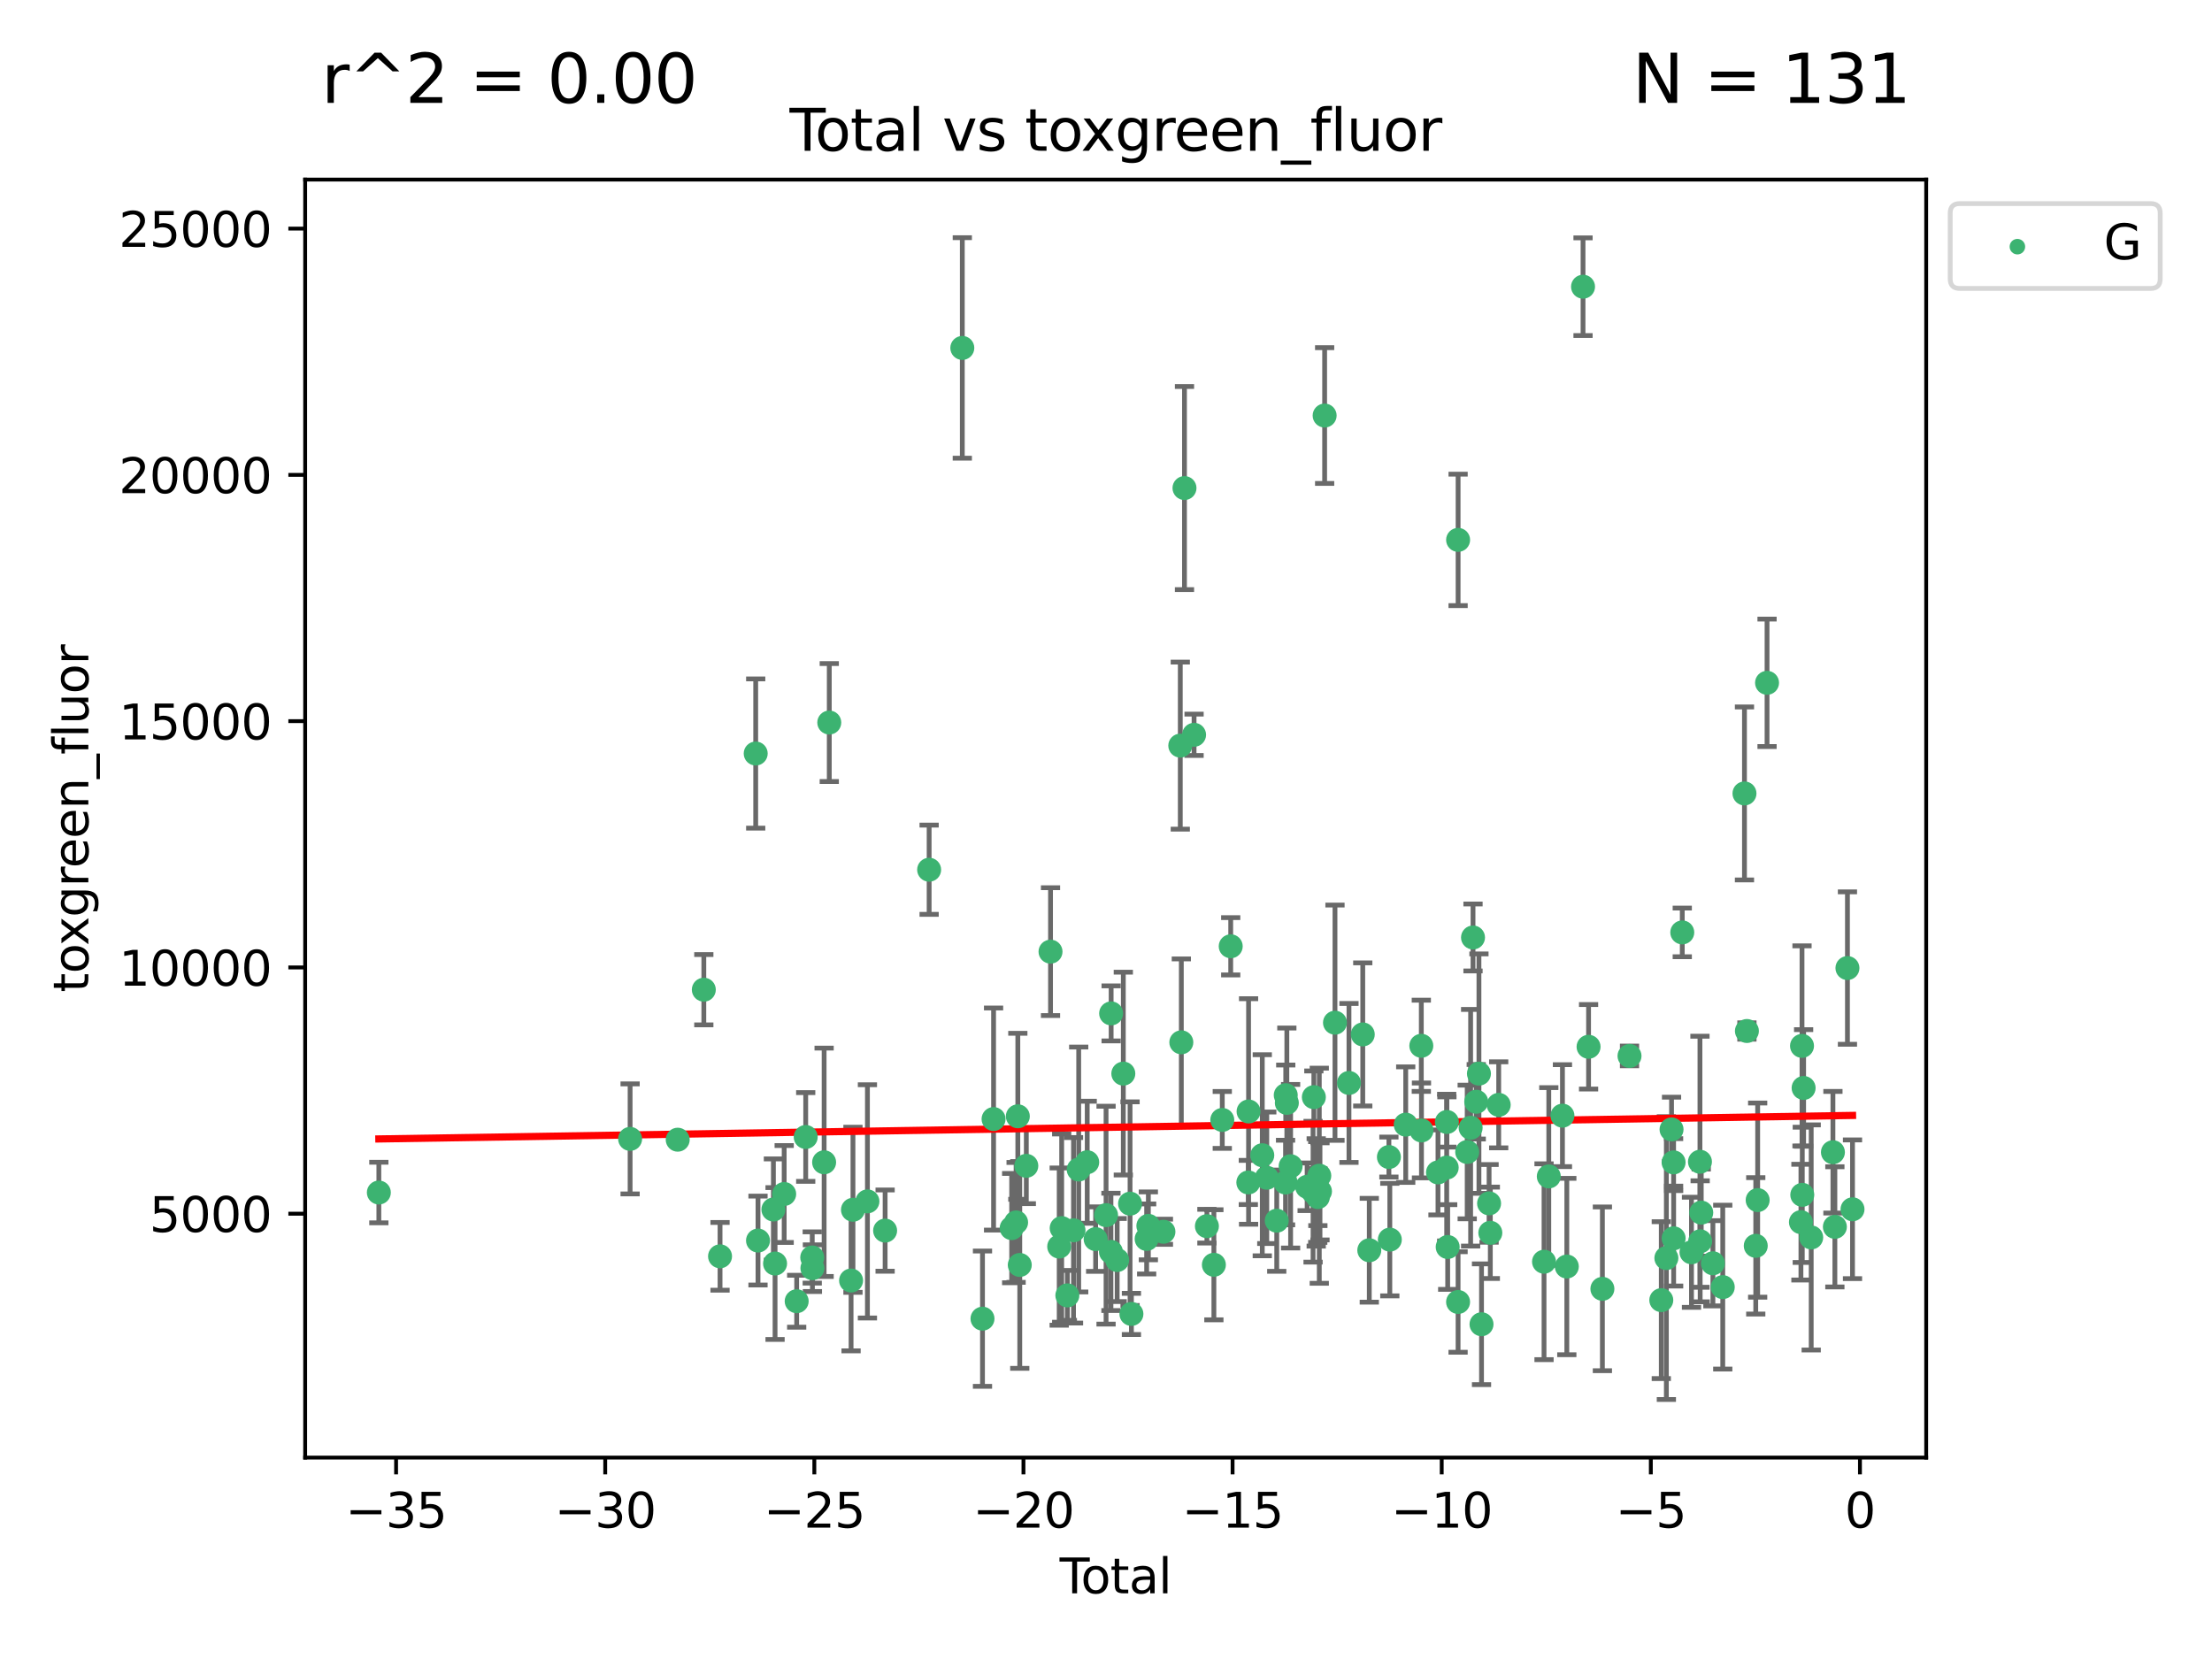 <?xml version="1.0" encoding="utf-8" standalone="no"?>
<!DOCTYPE svg PUBLIC "-//W3C//DTD SVG 1.1//EN"
  "http://www.w3.org/Graphics/SVG/1.1/DTD/svg11.dtd">
<svg xmlns:xlink="http://www.w3.org/1999/xlink" width="460.8pt" height="345.6pt" viewBox="0 0 460.8 345.6" xmlns="http://www.w3.org/2000/svg" version="1.1">
 <defs>
  <style type="text/css">*{stroke-linejoin: round; stroke-linecap: butt}</style>
 </defs>
 <g id="figure_1">
  <g id="patch_1">
   <path d="M 0 345.6 
L 460.8 345.6 
L 460.8 0 
L 0 0 
z
" style="fill: #ffffff"/>
  </g>
  <g id="axes_1">
   <g id="patch_2">
    <path d="M 63.571 303.64 
L 401.26 303.64 
L 401.26 37.411 
L 63.571 37.411 
z
" style="fill: #ffffff"/>
   </g>
   <g id="PathCollection_1">
    <defs>
     <path id="m13e2e9fecb" d="M 0 1.118 
C 0.297 1.118 0.581 1 0.791 0.791 
C 1 0.581 1.118 0.297 1.118 0 
C 1.118 -0.297 1 -0.581 0.791 -0.791 
C 0.581 -1 0.297 -1.118 0 -1.118 
C -0.297 -1.118 -0.581 -1 -0.791 -0.791 
C -1 -0.581 -1.118 -0.297 -1.118 0 
C -1.118 0.297 -1 0.581 -0.791 0.791 
C -0.581 1 -0.297 1.118 0 1.118 
z
" style="stroke: #3cb371"/>
    </defs>
    <g clip-path="url(#p27d63235be)">
     <use xlink:href="#m13e2e9fecb" x="78.921" y="248.425" style="fill: #3cb371; stroke: #3cb371"/>
     <use xlink:href="#m13e2e9fecb" x="131.263" y="237.252" style="fill: #3cb371; stroke: #3cb371"/>
     <use xlink:href="#m13e2e9fecb" x="141.18" y="237.419" style="fill: #3cb371; stroke: #3cb371"/>
     <use xlink:href="#m13e2e9fecb" x="146.619" y="206.171" style="fill: #3cb371; stroke: #3cb371"/>
     <use xlink:href="#m13e2e9fecb" x="149.998" y="261.713" style="fill: #3cb371; stroke: #3cb371"/>
     <use xlink:href="#m13e2e9fecb" x="157.427" y="156.973" style="fill: #3cb371; stroke: #3cb371"/>
     <use xlink:href="#m13e2e9fecb" x="157.907" y="258.43" style="fill: #3cb371; stroke: #3cb371"/>
     <use xlink:href="#m13e2e9fecb" x="161.113" y="251.964" style="fill: #3cb371; stroke: #3cb371"/>
     <use xlink:href="#m13e2e9fecb" x="161.46" y="263.217" style="fill: #3cb371; stroke: #3cb371"/>
     <use xlink:href="#m13e2e9fecb" x="163.359" y="248.732" style="fill: #3cb371; stroke: #3cb371"/>
     <use xlink:href="#m13e2e9fecb" x="165.963" y="271.068" style="fill: #3cb371; stroke: #3cb371"/>
     <use xlink:href="#m13e2e9fecb" x="167.845" y="236.855" style="fill: #3cb371; stroke: #3cb371"/>
     <use xlink:href="#m13e2e9fecb" x="169.205" y="261.956" style="fill: #3cb371; stroke: #3cb371"/>
     <use xlink:href="#m13e2e9fecb" x="169.241" y="264.184" style="fill: #3cb371; stroke: #3cb371"/>
     <use xlink:href="#m13e2e9fecb" x="171.679" y="242.127" style="fill: #3cb371; stroke: #3cb371"/>
     <use xlink:href="#m13e2e9fecb" x="172.753" y="150.518" style="fill: #3cb371; stroke: #3cb371"/>
     <use xlink:href="#m13e2e9fecb" x="177.295" y="266.755" style="fill: #3cb371; stroke: #3cb371"/>
     <use xlink:href="#m13e2e9fecb" x="177.688" y="252.017" style="fill: #3cb371; stroke: #3cb371"/>
     <use xlink:href="#m13e2e9fecb" x="180.701" y="250.269" style="fill: #3cb371; stroke: #3cb371"/>
     <use xlink:href="#m13e2e9fecb" x="184.386" y="256.355" style="fill: #3cb371; stroke: #3cb371"/>
     <use xlink:href="#m13e2e9fecb" x="193.556" y="181.179" style="fill: #3cb371; stroke: #3cb371"/>
     <use xlink:href="#m13e2e9fecb" x="200.466" y="72.481" style="fill: #3cb371; stroke: #3cb371"/>
     <use xlink:href="#m13e2e9fecb" x="204.672" y="274.703" style="fill: #3cb371; stroke: #3cb371"/>
     <use xlink:href="#m13e2e9fecb" x="206.979" y="233.116" style="fill: #3cb371; stroke: #3cb371"/>
     <use xlink:href="#m13e2e9fecb" x="210.749" y="255.836" style="fill: #3cb371; stroke: #3cb371"/>
     <use xlink:href="#m13e2e9fecb" x="211.673" y="254.65" style="fill: #3cb371; stroke: #3cb371"/>
     <use xlink:href="#m13e2e9fecb" x="212.032" y="232.545" style="fill: #3cb371; stroke: #3cb371"/>
     <use xlink:href="#m13e2e9fecb" x="212.436" y="263.514" style="fill: #3cb371; stroke: #3cb371"/>
     <use xlink:href="#m13e2e9fecb" x="213.801" y="242.861" style="fill: #3cb371; stroke: #3cb371"/>
     <use xlink:href="#m13e2e9fecb" x="218.843" y="198.246" style="fill: #3cb371; stroke: #3cb371"/>
     <use xlink:href="#m13e2e9fecb" x="220.652" y="259.685" style="fill: #3cb371; stroke: #3cb371"/>
     <use xlink:href="#m13e2e9fecb" x="221.167" y="255.837" style="fill: #3cb371; stroke: #3cb371"/>
     <use xlink:href="#m13e2e9fecb" x="222.348" y="269.854" style="fill: #3cb371; stroke: #3cb371"/>
     <use xlink:href="#m13e2e9fecb" x="223.632" y="256.296" style="fill: #3cb371; stroke: #3cb371"/>
     <use xlink:href="#m13e2e9fecb" x="224.714" y="243.632" style="fill: #3cb371; stroke: #3cb371"/>
     <use xlink:href="#m13e2e9fecb" x="226.487" y="242.116" style="fill: #3cb371; stroke: #3cb371"/>
     <use xlink:href="#m13e2e9fecb" x="228.241" y="258.131" style="fill: #3cb371; stroke: #3cb371"/>
     <use xlink:href="#m13e2e9fecb" x="230.413" y="253.14" style="fill: #3cb371; stroke: #3cb371"/>
     <use xlink:href="#m13e2e9fecb" x="231.431" y="260.788" style="fill: #3cb371; stroke: #3cb371"/>
     <use xlink:href="#m13e2e9fecb" x="231.47" y="211.109" style="fill: #3cb371; stroke: #3cb371"/>
     <use xlink:href="#m13e2e9fecb" x="232.726" y="262.489" style="fill: #3cb371; stroke: #3cb371"/>
     <use xlink:href="#m13e2e9fecb" x="234.008" y="223.651" style="fill: #3cb371; stroke: #3cb371"/>
     <use xlink:href="#m13e2e9fecb" x="235.412" y="250.746" style="fill: #3cb371; stroke: #3cb371"/>
     <use xlink:href="#m13e2e9fecb" x="235.694" y="273.717" style="fill: #3cb371; stroke: #3cb371"/>
     <use xlink:href="#m13e2e9fecb" x="238.869" y="258.096" style="fill: #3cb371; stroke: #3cb371"/>
     <use xlink:href="#m13e2e9fecb" x="239.225" y="255.37" style="fill: #3cb371; stroke: #3cb371"/>
     <use xlink:href="#m13e2e9fecb" x="242.364" y="256.595" style="fill: #3cb371; stroke: #3cb371"/>
     <use xlink:href="#m13e2e9fecb" x="245.876" y="155.327" style="fill: #3cb371; stroke: #3cb371"/>
     <use xlink:href="#m13e2e9fecb" x="246.091" y="217.133" style="fill: #3cb371; stroke: #3cb371"/>
     <use xlink:href="#m13e2e9fecb" x="246.75" y="101.67" style="fill: #3cb371; stroke: #3cb371"/>
     <use xlink:href="#m13e2e9fecb" x="248.747" y="153.073" style="fill: #3cb371; stroke: #3cb371"/>
     <use xlink:href="#m13e2e9fecb" x="251.421" y="255.433" style="fill: #3cb371; stroke: #3cb371"/>
     <use xlink:href="#m13e2e9fecb" x="252.874" y="263.478" style="fill: #3cb371; stroke: #3cb371"/>
     <use xlink:href="#m13e2e9fecb" x="254.623" y="233.302" style="fill: #3cb371; stroke: #3cb371"/>
     <use xlink:href="#m13e2e9fecb" x="256.381" y="197.127" style="fill: #3cb371; stroke: #3cb371"/>
     <use xlink:href="#m13e2e9fecb" x="260.051" y="246.328" style="fill: #3cb371; stroke: #3cb371"/>
     <use xlink:href="#m13e2e9fecb" x="260.101" y="231.54" style="fill: #3cb371; stroke: #3cb371"/>
     <use xlink:href="#m13e2e9fecb" x="262.956" y="240.659" style="fill: #3cb371; stroke: #3cb371"/>
     <use xlink:href="#m13e2e9fecb" x="263.895" y="245.349" style="fill: #3cb371; stroke: #3cb371"/>
     <use xlink:href="#m13e2e9fecb" x="265.968" y="254.29" style="fill: #3cb371; stroke: #3cb371"/>
     <use xlink:href="#m13e2e9fecb" x="267.803" y="246.342" style="fill: #3cb371; stroke: #3cb371"/>
     <use xlink:href="#m13e2e9fecb" x="267.845" y="228.142" style="fill: #3cb371; stroke: #3cb371"/>
     <use xlink:href="#m13e2e9fecb" x="268.073" y="229.751" style="fill: #3cb371; stroke: #3cb371"/>
     <use xlink:href="#m13e2e9fecb" x="268.859" y="242.947" style="fill: #3cb371; stroke: #3cb371"/>
     <use xlink:href="#m13e2e9fecb" x="272.302" y="247.232" style="fill: #3cb371; stroke: #3cb371"/>
     <use xlink:href="#m13e2e9fecb" x="273.537" y="248.252" style="fill: #3cb371; stroke: #3cb371"/>
     <use xlink:href="#m13e2e9fecb" x="273.699" y="228.553" style="fill: #3cb371; stroke: #3cb371"/>
     <use xlink:href="#m13e2e9fecb" x="274.19" y="248.396" style="fill: #3cb371; stroke: #3cb371"/>
     <use xlink:href="#m13e2e9fecb" x="274.511" y="248.319" style="fill: #3cb371; stroke: #3cb371"/>
     <use xlink:href="#m13e2e9fecb" x="274.537" y="249.379" style="fill: #3cb371; stroke: #3cb371"/>
     <use xlink:href="#m13e2e9fecb" x="274.831" y="244.923" style="fill: #3cb371; stroke: #3cb371"/>
     <use xlink:href="#m13e2e9fecb" x="274.977" y="248.186" style="fill: #3cb371; stroke: #3cb371"/>
     <use xlink:href="#m13e2e9fecb" x="275.946" y="86.567" style="fill: #3cb371; stroke: #3cb371"/>
     <use xlink:href="#m13e2e9fecb" x="278.102" y="213.046" style="fill: #3cb371; stroke: #3cb371"/>
     <use xlink:href="#m13e2e9fecb" x="281.016" y="225.598" style="fill: #3cb371; stroke: #3cb371"/>
     <use xlink:href="#m13e2e9fecb" x="283.889" y="215.489" style="fill: #3cb371; stroke: #3cb371"/>
     <use xlink:href="#m13e2e9fecb" x="285.247" y="260.452" style="fill: #3cb371; stroke: #3cb371"/>
     <use xlink:href="#m13e2e9fecb" x="289.335" y="241.032" style="fill: #3cb371; stroke: #3cb371"/>
     <use xlink:href="#m13e2e9fecb" x="289.525" y="258.236" style="fill: #3cb371; stroke: #3cb371"/>
     <use xlink:href="#m13e2e9fecb" x="292.838" y="234.284" style="fill: #3cb371; stroke: #3cb371"/>
     <use xlink:href="#m13e2e9fecb" x="296.085" y="217.857" style="fill: #3cb371; stroke: #3cb371"/>
     <use xlink:href="#m13e2e9fecb" x="296.119" y="235.491" style="fill: #3cb371; stroke: #3cb371"/>
     <use xlink:href="#m13e2e9fecb" x="299.56" y="244.236" style="fill: #3cb371; stroke: #3cb371"/>
     <use xlink:href="#m13e2e9fecb" x="301.372" y="243.229" style="fill: #3cb371; stroke: #3cb371"/>
     <use xlink:href="#m13e2e9fecb" x="301.416" y="233.729" style="fill: #3cb371; stroke: #3cb371"/>
     <use xlink:href="#m13e2e9fecb" x="301.58" y="259.774" style="fill: #3cb371; stroke: #3cb371"/>
     <use xlink:href="#m13e2e9fecb" x="303.745" y="271.225" style="fill: #3cb371; stroke: #3cb371"/>
     <use xlink:href="#m13e2e9fecb" x="303.75" y="112.467" style="fill: #3cb371; stroke: #3cb371"/>
     <use xlink:href="#m13e2e9fecb" x="305.645" y="239.981" style="fill: #3cb371; stroke: #3cb371"/>
     <use xlink:href="#m13e2e9fecb" x="306.359" y="234.932" style="fill: #3cb371; stroke: #3cb371"/>
     <use xlink:href="#m13e2e9fecb" x="306.856" y="195.293" style="fill: #3cb371; stroke: #3cb371"/>
     <use xlink:href="#m13e2e9fecb" x="307.528" y="229.515" style="fill: #3cb371; stroke: #3cb371"/>
     <use xlink:href="#m13e2e9fecb" x="308.091" y="223.656" style="fill: #3cb371; stroke: #3cb371"/>
     <use xlink:href="#m13e2e9fecb" x="308.627" y="275.866" style="fill: #3cb371; stroke: #3cb371"/>
     <use xlink:href="#m13e2e9fecb" x="310.203" y="250.686" style="fill: #3cb371; stroke: #3cb371"/>
     <use xlink:href="#m13e2e9fecb" x="310.462" y="256.814" style="fill: #3cb371; stroke: #3cb371"/>
     <use xlink:href="#m13e2e9fecb" x="312.207" y="230.159" style="fill: #3cb371; stroke: #3cb371"/>
     <use xlink:href="#m13e2e9fecb" x="321.65" y="262.84" style="fill: #3cb371; stroke: #3cb371"/>
     <use xlink:href="#m13e2e9fecb" x="322.643" y="245.072" style="fill: #3cb371; stroke: #3cb371"/>
     <use xlink:href="#m13e2e9fecb" x="325.486" y="232.411" style="fill: #3cb371; stroke: #3cb371"/>
     <use xlink:href="#m13e2e9fecb" x="326.397" y="263.842" style="fill: #3cb371; stroke: #3cb371"/>
     <use xlink:href="#m13e2e9fecb" x="329.775" y="59.725" style="fill: #3cb371; stroke: #3cb371"/>
     <use xlink:href="#m13e2e9fecb" x="330.928" y="218.064" style="fill: #3cb371; stroke: #3cb371"/>
     <use xlink:href="#m13e2e9fecb" x="333.808" y="268.487" style="fill: #3cb371; stroke: #3cb371"/>
     <use xlink:href="#m13e2e9fecb" x="339.457" y="219.972" style="fill: #3cb371; stroke: #3cb371"/>
     <use xlink:href="#m13e2e9fecb" x="346.077" y="270.842" style="fill: #3cb371; stroke: #3cb371"/>
     <use xlink:href="#m13e2e9fecb" x="347.135" y="262.078" style="fill: #3cb371; stroke: #3cb371"/>
     <use xlink:href="#m13e2e9fecb" x="348.213" y="235.279" style="fill: #3cb371; stroke: #3cb371"/>
     <use xlink:href="#m13e2e9fecb" x="348.64" y="242.144" style="fill: #3cb371; stroke: #3cb371"/>
     <use xlink:href="#m13e2e9fecb" x="348.65" y="257.967" style="fill: #3cb371; stroke: #3cb371"/>
     <use xlink:href="#m13e2e9fecb" x="350.447" y="194.238" style="fill: #3cb371; stroke: #3cb371"/>
     <use xlink:href="#m13e2e9fecb" x="352.368" y="260.874" style="fill: #3cb371; stroke: #3cb371"/>
     <use xlink:href="#m13e2e9fecb" x="354.132" y="242.013" style="fill: #3cb371; stroke: #3cb371"/>
     <use xlink:href="#m13e2e9fecb" x="354.176" y="258.587" style="fill: #3cb371; stroke: #3cb371"/>
     <use xlink:href="#m13e2e9fecb" x="354.402" y="252.61" style="fill: #3cb371; stroke: #3cb371"/>
     <use xlink:href="#m13e2e9fecb" x="356.828" y="263.164" style="fill: #3cb371; stroke: #3cb371"/>
     <use xlink:href="#m13e2e9fecb" x="358.882" y="268.129" style="fill: #3cb371; stroke: #3cb371"/>
     <use xlink:href="#m13e2e9fecb" x="363.406" y="165.288" style="fill: #3cb371; stroke: #3cb371"/>
     <use xlink:href="#m13e2e9fecb" x="363.914" y="214.776" style="fill: #3cb371; stroke: #3cb371"/>
     <use xlink:href="#m13e2e9fecb" x="365.756" y="259.53" style="fill: #3cb371; stroke: #3cb371"/>
     <use xlink:href="#m13e2e9fecb" x="366.154" y="250.002" style="fill: #3cb371; stroke: #3cb371"/>
     <use xlink:href="#m13e2e9fecb" x="368.109" y="142.242" style="fill: #3cb371; stroke: #3cb371"/>
     <use xlink:href="#m13e2e9fecb" x="375.167" y="254.596" style="fill: #3cb371; stroke: #3cb371"/>
     <use xlink:href="#m13e2e9fecb" x="375.392" y="217.879" style="fill: #3cb371; stroke: #3cb371"/>
     <use xlink:href="#m13e2e9fecb" x="375.448" y="248.907" style="fill: #3cb371; stroke: #3cb371"/>
     <use xlink:href="#m13e2e9fecb" x="375.727" y="226.641" style="fill: #3cb371; stroke: #3cb371"/>
     <use xlink:href="#m13e2e9fecb" x="377.307" y="257.781" style="fill: #3cb371; stroke: #3cb371"/>
     <use xlink:href="#m13e2e9fecb" x="381.833" y="240.031" style="fill: #3cb371; stroke: #3cb371"/>
     <use xlink:href="#m13e2e9fecb" x="382.238" y="255.575" style="fill: #3cb371; stroke: #3cb371"/>
     <use xlink:href="#m13e2e9fecb" x="384.857" y="201.663" style="fill: #3cb371; stroke: #3cb371"/>
     <use xlink:href="#m13e2e9fecb" x="385.911" y="251.916" style="fill: #3cb371; stroke: #3cb371"/>
    </g>
   </g>
   <g id="matplotlib.axis_1">
    <g id="xtick_1">
     <g id="line2d_1">
      <defs>
       <path id="me96de194c5" d="M 0 0 
L 0 3.5 
" style="stroke: #000000; stroke-width: 0.8"/>
      </defs>
      <g>
       <use xlink:href="#me96de194c5" x="82.512" y="303.64" style="stroke: #000000; stroke-width: 0.8"/>
      </g>
     </g>
     <g id="text_1">
      <!-- −35 -->
      <g transform="translate(71.96 318.238)scale(0.1 -0.1)">
       <defs>
        <path id="DejaVuSans-2212" d="M 678 2272 
L 4684 2272 
L 4684 1741 
L 678 1741 
L 678 2272 
z
" transform="scale(0.016)"/>
        <path id="DejaVuSans-33" d="M 2597 2516 
Q 3050 2419 3304 2112 
Q 3559 1806 3559 1356 
Q 3559 666 3084 287 
Q 2609 -91 1734 -91 
Q 1441 -91 1130 -33 
Q 819 25 488 141 
L 488 750 
Q 750 597 1062 519 
Q 1375 441 1716 441 
Q 2309 441 2620 675 
Q 2931 909 2931 1356 
Q 2931 1769 2642 2001 
Q 2353 2234 1838 2234 
L 1294 2234 
L 1294 2753 
L 1863 2753 
Q 2328 2753 2575 2939 
Q 2822 3125 2822 3475 
Q 2822 3834 2567 4026 
Q 2313 4219 1838 4219 
Q 1578 4219 1281 4162 
Q 984 4106 628 3988 
L 628 4550 
Q 988 4650 1302 4700 
Q 1616 4750 1894 4750 
Q 2613 4750 3031 4423 
Q 3450 4097 3450 3541 
Q 3450 3153 3228 2886 
Q 3006 2619 2597 2516 
z
" transform="scale(0.016)"/>
        <path id="DejaVuSans-35" d="M 691 4666 
L 3169 4666 
L 3169 4134 
L 1269 4134 
L 1269 2991 
Q 1406 3038 1543 3061 
Q 1681 3084 1819 3084 
Q 2600 3084 3056 2656 
Q 3513 2228 3513 1497 
Q 3513 744 3044 326 
Q 2575 -91 1722 -91 
Q 1428 -91 1123 -41 
Q 819 9 494 109 
L 494 744 
Q 775 591 1075 516 
Q 1375 441 1709 441 
Q 2250 441 2565 725 
Q 2881 1009 2881 1497 
Q 2881 1984 2565 2268 
Q 2250 2553 1709 2553 
Q 1456 2553 1204 2497 
Q 953 2441 691 2322 
L 691 4666 
z
" transform="scale(0.016)"/>
       </defs>
       <use xlink:href="#DejaVuSans-2212"/>
       <use xlink:href="#DejaVuSans-33" x="83.789"/>
       <use xlink:href="#DejaVuSans-35" x="147.412"/>
      </g>
     </g>
    </g>
    <g id="xtick_2">
     <g id="line2d_2">
      <g>
       <use xlink:href="#me96de194c5" x="126.077" y="303.64" style="stroke: #000000; stroke-width: 0.8"/>
      </g>
     </g>
     <g id="text_2">
      <!-- −30 -->
      <g transform="translate(115.524 318.238)scale(0.1 -0.1)">
       <defs>
        <path id="DejaVuSans-30" d="M 2034 4250 
Q 1547 4250 1301 3770 
Q 1056 3291 1056 2328 
Q 1056 1369 1301 889 
Q 1547 409 2034 409 
Q 2525 409 2770 889 
Q 3016 1369 3016 2328 
Q 3016 3291 2770 3770 
Q 2525 4250 2034 4250 
z
M 2034 4750 
Q 2819 4750 3233 4129 
Q 3647 3509 3647 2328 
Q 3647 1150 3233 529 
Q 2819 -91 2034 -91 
Q 1250 -91 836 529 
Q 422 1150 422 2328 
Q 422 3509 836 4129 
Q 1250 4750 2034 4750 
z
" transform="scale(0.016)"/>
       </defs>
       <use xlink:href="#DejaVuSans-2212"/>
       <use xlink:href="#DejaVuSans-33" x="83.789"/>
       <use xlink:href="#DejaVuSans-30" x="147.412"/>
      </g>
     </g>
    </g>
    <g id="xtick_3">
     <g id="line2d_3">
      <g>
       <use xlink:href="#me96de194c5" x="169.641" y="303.64" style="stroke: #000000; stroke-width: 0.8"/>
      </g>
     </g>
     <g id="text_3">
      <!-- −25 -->
      <g transform="translate(159.089 318.238)scale(0.1 -0.1)">
       <defs>
        <path id="DejaVuSans-32" d="M 1228 531 
L 3431 531 
L 3431 0 
L 469 0 
L 469 531 
Q 828 903 1448 1529 
Q 2069 2156 2228 2338 
Q 2531 2678 2651 2914 
Q 2772 3150 2772 3378 
Q 2772 3750 2511 3984 
Q 2250 4219 1831 4219 
Q 1534 4219 1204 4116 
Q 875 4013 500 3803 
L 500 4441 
Q 881 4594 1212 4672 
Q 1544 4750 1819 4750 
Q 2544 4750 2975 4387 
Q 3406 4025 3406 3419 
Q 3406 3131 3298 2873 
Q 3191 2616 2906 2266 
Q 2828 2175 2409 1742 
Q 1991 1309 1228 531 
z
" transform="scale(0.016)"/>
       </defs>
       <use xlink:href="#DejaVuSans-2212"/>
       <use xlink:href="#DejaVuSans-32" x="83.789"/>
       <use xlink:href="#DejaVuSans-35" x="147.412"/>
      </g>
     </g>
    </g>
    <g id="xtick_4">
     <g id="line2d_4">
      <g>
       <use xlink:href="#me96de194c5" x="213.206" y="303.64" style="stroke: #000000; stroke-width: 0.8"/>
      </g>
     </g>
     <g id="text_4">
      <!-- −20 -->
      <g transform="translate(202.653 318.238)scale(0.1 -0.1)">
       <use xlink:href="#DejaVuSans-2212"/>
       <use xlink:href="#DejaVuSans-32" x="83.789"/>
       <use xlink:href="#DejaVuSans-30" x="147.412"/>
      </g>
     </g>
    </g>
    <g id="xtick_5">
     <g id="line2d_5">
      <g>
       <use xlink:href="#me96de194c5" x="256.77" y="303.64" style="stroke: #000000; stroke-width: 0.8"/>
      </g>
     </g>
     <g id="text_5">
      <!-- −15 -->
      <g transform="translate(246.218 318.238)scale(0.1 -0.1)">
       <defs>
        <path id="DejaVuSans-31" d="M 794 531 
L 1825 531 
L 1825 4091 
L 703 3866 
L 703 4441 
L 1819 4666 
L 2450 4666 
L 2450 531 
L 3481 531 
L 3481 0 
L 794 0 
L 794 531 
z
" transform="scale(0.016)"/>
       </defs>
       <use xlink:href="#DejaVuSans-2212"/>
       <use xlink:href="#DejaVuSans-31" x="83.789"/>
       <use xlink:href="#DejaVuSans-35" x="147.412"/>
      </g>
     </g>
    </g>
    <g id="xtick_6">
     <g id="line2d_6">
      <g>
       <use xlink:href="#me96de194c5" x="300.335" y="303.64" style="stroke: #000000; stroke-width: 0.8"/>
      </g>
     </g>
     <g id="text_6">
      <!-- −10 -->
      <g transform="translate(289.782 318.238)scale(0.1 -0.1)">
       <use xlink:href="#DejaVuSans-2212"/>
       <use xlink:href="#DejaVuSans-31" x="83.789"/>
       <use xlink:href="#DejaVuSans-30" x="147.412"/>
      </g>
     </g>
    </g>
    <g id="xtick_7">
     <g id="line2d_7">
      <g>
       <use xlink:href="#me96de194c5" x="343.899" y="303.64" style="stroke: #000000; stroke-width: 0.8"/>
      </g>
     </g>
     <g id="text_7">
      <!-- −5 -->
      <g transform="translate(336.528 318.238)scale(0.1 -0.1)">
       <use xlink:href="#DejaVuSans-2212"/>
       <use xlink:href="#DejaVuSans-35" x="83.789"/>
      </g>
     </g>
    </g>
    <g id="xtick_8">
     <g id="line2d_8">
      <g>
       <use xlink:href="#me96de194c5" x="387.464" y="303.64" style="stroke: #000000; stroke-width: 0.8"/>
      </g>
     </g>
     <g id="text_8">
      <!-- 0 -->
      <g transform="translate(384.283 318.238)scale(0.1 -0.1)">
       <use xlink:href="#DejaVuSans-30"/>
      </g>
     </g>
    </g>
    <g id="text_9">
     <!-- Total -->
     <g transform="translate(220.739 331.917)scale(0.1 -0.1)">
      <defs>
       <path id="DejaVuSans-54" d="M -19 4666 
L 3928 4666 
L 3928 4134 
L 2272 4134 
L 2272 0 
L 1638 0 
L 1638 4134 
L -19 4134 
L -19 4666 
z
" transform="scale(0.016)"/>
       <path id="DejaVuSans-6f" d="M 1959 3097 
Q 1497 3097 1228 2736 
Q 959 2375 959 1747 
Q 959 1119 1226 758 
Q 1494 397 1959 397 
Q 2419 397 2687 759 
Q 2956 1122 2956 1747 
Q 2956 2369 2687 2733 
Q 2419 3097 1959 3097 
z
M 1959 3584 
Q 2709 3584 3137 3096 
Q 3566 2609 3566 1747 
Q 3566 888 3137 398 
Q 2709 -91 1959 -91 
Q 1206 -91 779 398 
Q 353 888 353 1747 
Q 353 2609 779 3096 
Q 1206 3584 1959 3584 
z
" transform="scale(0.016)"/>
       <path id="DejaVuSans-74" d="M 1172 4494 
L 1172 3500 
L 2356 3500 
L 2356 3053 
L 1172 3053 
L 1172 1153 
Q 1172 725 1289 603 
Q 1406 481 1766 481 
L 2356 481 
L 2356 0 
L 1766 0 
Q 1100 0 847 248 
Q 594 497 594 1153 
L 594 3053 
L 172 3053 
L 172 3500 
L 594 3500 
L 594 4494 
L 1172 4494 
z
" transform="scale(0.016)"/>
       <path id="DejaVuSans-61" d="M 2194 1759 
Q 1497 1759 1228 1600 
Q 959 1441 959 1056 
Q 959 750 1161 570 
Q 1363 391 1709 391 
Q 2188 391 2477 730 
Q 2766 1069 2766 1631 
L 2766 1759 
L 2194 1759 
z
M 3341 1997 
L 3341 0 
L 2766 0 
L 2766 531 
Q 2569 213 2275 61 
Q 1981 -91 1556 -91 
Q 1019 -91 701 211 
Q 384 513 384 1019 
Q 384 1609 779 1909 
Q 1175 2209 1959 2209 
L 2766 2209 
L 2766 2266 
Q 2766 2663 2505 2880 
Q 2244 3097 1772 3097 
Q 1472 3097 1187 3025 
Q 903 2953 641 2809 
L 641 3341 
Q 956 3463 1253 3523 
Q 1550 3584 1831 3584 
Q 2591 3584 2966 3190 
Q 3341 2797 3341 1997 
z
" transform="scale(0.016)"/>
       <path id="DejaVuSans-6c" d="M 603 4863 
L 1178 4863 
L 1178 0 
L 603 0 
L 603 4863 
z
" transform="scale(0.016)"/>
      </defs>
      <use xlink:href="#DejaVuSans-54"/>
      <use xlink:href="#DejaVuSans-6f" x="44.084"/>
      <use xlink:href="#DejaVuSans-74" x="105.266"/>
      <use xlink:href="#DejaVuSans-61" x="144.475"/>
      <use xlink:href="#DejaVuSans-6c" x="205.754"/>
     </g>
    </g>
   </g>
   <g id="matplotlib.axis_2">
    <g id="ytick_1">
     <g id="line2d_9">
      <defs>
       <path id="m06fcd74784" d="M 0 0 
L -3.5 0 
" style="stroke: #000000; stroke-width: 0.8"/>
      </defs>
      <g>
       <use xlink:href="#m06fcd74784" x="63.571" y="252.839" style="stroke: #000000; stroke-width: 0.8"/>
      </g>
     </g>
     <g id="text_10">
      <!-- 5000 -->
      <g transform="translate(31.121 256.638)scale(0.1 -0.1)">
       <use xlink:href="#DejaVuSans-35"/>
       <use xlink:href="#DejaVuSans-30" x="63.623"/>
       <use xlink:href="#DejaVuSans-30" x="127.246"/>
       <use xlink:href="#DejaVuSans-30" x="190.869"/>
      </g>
     </g>
    </g>
    <g id="ytick_2">
     <g id="line2d_10">
      <g>
       <use xlink:href="#m06fcd74784" x="63.571" y="201.535" style="stroke: #000000; stroke-width: 0.8"/>
      </g>
     </g>
     <g id="text_11">
      <!-- 10000 -->
      <g transform="translate(24.759 205.334)scale(0.1 -0.1)">
       <use xlink:href="#DejaVuSans-31"/>
       <use xlink:href="#DejaVuSans-30" x="63.623"/>
       <use xlink:href="#DejaVuSans-30" x="127.246"/>
       <use xlink:href="#DejaVuSans-30" x="190.869"/>
       <use xlink:href="#DejaVuSans-30" x="254.492"/>
      </g>
     </g>
    </g>
    <g id="ytick_3">
     <g id="line2d_11">
      <g>
       <use xlink:href="#m06fcd74784" x="63.571" y="150.23" style="stroke: #000000; stroke-width: 0.8"/>
      </g>
     </g>
     <g id="text_12">
      <!-- 15000 -->
      <g transform="translate(24.759 154.03)scale(0.1 -0.1)">
       <use xlink:href="#DejaVuSans-31"/>
       <use xlink:href="#DejaVuSans-35" x="63.623"/>
       <use xlink:href="#DejaVuSans-30" x="127.246"/>
       <use xlink:href="#DejaVuSans-30" x="190.869"/>
       <use xlink:href="#DejaVuSans-30" x="254.492"/>
      </g>
     </g>
    </g>
    <g id="ytick_4">
     <g id="line2d_12">
      <g>
       <use xlink:href="#m06fcd74784" x="63.571" y="98.926" style="stroke: #000000; stroke-width: 0.8"/>
      </g>
     </g>
     <g id="text_13">
      <!-- 20000 -->
      <g transform="translate(24.759 102.725)scale(0.1 -0.1)">
       <use xlink:href="#DejaVuSans-32"/>
       <use xlink:href="#DejaVuSans-30" x="63.623"/>
       <use xlink:href="#DejaVuSans-30" x="127.246"/>
       <use xlink:href="#DejaVuSans-30" x="190.869"/>
       <use xlink:href="#DejaVuSans-30" x="254.492"/>
      </g>
     </g>
    </g>
    <g id="ytick_5">
     <g id="line2d_13">
      <g>
       <use xlink:href="#m06fcd74784" x="63.571" y="47.622" style="stroke: #000000; stroke-width: 0.8"/>
      </g>
     </g>
     <g id="text_14">
      <!-- 25000 -->
      <g transform="translate(24.759 51.421)scale(0.1 -0.1)">
       <use xlink:href="#DejaVuSans-32"/>
       <use xlink:href="#DejaVuSans-35" x="63.623"/>
       <use xlink:href="#DejaVuSans-30" x="127.246"/>
       <use xlink:href="#DejaVuSans-30" x="190.869"/>
       <use xlink:href="#DejaVuSans-30" x="254.492"/>
      </g>
     </g>
    </g>
    <g id="text_15">
     <!-- toxgreen_fluor -->
     <g transform="translate(18.401 206.72)rotate(-90)scale(0.1 -0.1)">
      <defs>
       <path id="DejaVuSans-78" d="M 3513 3500 
L 2247 1797 
L 3578 0 
L 2900 0 
L 1881 1375 
L 863 0 
L 184 0 
L 1544 1831 
L 300 3500 
L 978 3500 
L 1906 2253 
L 2834 3500 
L 3513 3500 
z
" transform="scale(0.016)"/>
       <path id="DejaVuSans-67" d="M 2906 1791 
Q 2906 2416 2648 2759 
Q 2391 3103 1925 3103 
Q 1463 3103 1205 2759 
Q 947 2416 947 1791 
Q 947 1169 1205 825 
Q 1463 481 1925 481 
Q 2391 481 2648 825 
Q 2906 1169 2906 1791 
z
M 3481 434 
Q 3481 -459 3084 -895 
Q 2688 -1331 1869 -1331 
Q 1566 -1331 1297 -1286 
Q 1028 -1241 775 -1147 
L 775 -588 
Q 1028 -725 1275 -790 
Q 1522 -856 1778 -856 
Q 2344 -856 2625 -561 
Q 2906 -266 2906 331 
L 2906 616 
Q 2728 306 2450 153 
Q 2172 0 1784 0 
Q 1141 0 747 490 
Q 353 981 353 1791 
Q 353 2603 747 3093 
Q 1141 3584 1784 3584 
Q 2172 3584 2450 3431 
Q 2728 3278 2906 2969 
L 2906 3500 
L 3481 3500 
L 3481 434 
z
" transform="scale(0.016)"/>
       <path id="DejaVuSans-72" d="M 2631 2963 
Q 2534 3019 2420 3045 
Q 2306 3072 2169 3072 
Q 1681 3072 1420 2755 
Q 1159 2438 1159 1844 
L 1159 0 
L 581 0 
L 581 3500 
L 1159 3500 
L 1159 2956 
Q 1341 3275 1631 3429 
Q 1922 3584 2338 3584 
Q 2397 3584 2469 3576 
Q 2541 3569 2628 3553 
L 2631 2963 
z
" transform="scale(0.016)"/>
       <path id="DejaVuSans-65" d="M 3597 1894 
L 3597 1613 
L 953 1613 
Q 991 1019 1311 708 
Q 1631 397 2203 397 
Q 2534 397 2845 478 
Q 3156 559 3463 722 
L 3463 178 
Q 3153 47 2828 -22 
Q 2503 -91 2169 -91 
Q 1331 -91 842 396 
Q 353 884 353 1716 
Q 353 2575 817 3079 
Q 1281 3584 2069 3584 
Q 2775 3584 3186 3129 
Q 3597 2675 3597 1894 
z
M 3022 2063 
Q 3016 2534 2758 2815 
Q 2500 3097 2075 3097 
Q 1594 3097 1305 2825 
Q 1016 2553 972 2059 
L 3022 2063 
z
" transform="scale(0.016)"/>
       <path id="DejaVuSans-6e" d="M 3513 2113 
L 3513 0 
L 2938 0 
L 2938 2094 
Q 2938 2591 2744 2837 
Q 2550 3084 2163 3084 
Q 1697 3084 1428 2787 
Q 1159 2491 1159 1978 
L 1159 0 
L 581 0 
L 581 3500 
L 1159 3500 
L 1159 2956 
Q 1366 3272 1645 3428 
Q 1925 3584 2291 3584 
Q 2894 3584 3203 3211 
Q 3513 2838 3513 2113 
z
" transform="scale(0.016)"/>
       <path id="DejaVuSans-5f" d="M 3263 -1063 
L 3263 -1509 
L -63 -1509 
L -63 -1063 
L 3263 -1063 
z
" transform="scale(0.016)"/>
       <path id="DejaVuSans-66" d="M 2375 4863 
L 2375 4384 
L 1825 4384 
Q 1516 4384 1395 4259 
Q 1275 4134 1275 3809 
L 1275 3500 
L 2222 3500 
L 2222 3053 
L 1275 3053 
L 1275 0 
L 697 0 
L 697 3053 
L 147 3053 
L 147 3500 
L 697 3500 
L 697 3744 
Q 697 4328 969 4595 
Q 1241 4863 1831 4863 
L 2375 4863 
z
" transform="scale(0.016)"/>
       <path id="DejaVuSans-75" d="M 544 1381 
L 544 3500 
L 1119 3500 
L 1119 1403 
Q 1119 906 1312 657 
Q 1506 409 1894 409 
Q 2359 409 2629 706 
Q 2900 1003 2900 1516 
L 2900 3500 
L 3475 3500 
L 3475 0 
L 2900 0 
L 2900 538 
Q 2691 219 2414 64 
Q 2138 -91 1772 -91 
Q 1169 -91 856 284 
Q 544 659 544 1381 
z
M 1991 3584 
L 1991 3584 
z
" transform="scale(0.016)"/>
      </defs>
      <use xlink:href="#DejaVuSans-74"/>
      <use xlink:href="#DejaVuSans-6f" x="39.209"/>
      <use xlink:href="#DejaVuSans-78" x="97.266"/>
      <use xlink:href="#DejaVuSans-67" x="156.445"/>
      <use xlink:href="#DejaVuSans-72" x="219.922"/>
      <use xlink:href="#DejaVuSans-65" x="258.785"/>
      <use xlink:href="#DejaVuSans-65" x="320.309"/>
      <use xlink:href="#DejaVuSans-6e" x="381.832"/>
      <use xlink:href="#DejaVuSans-5f" x="445.211"/>
      <use xlink:href="#DejaVuSans-66" x="495.211"/>
      <use xlink:href="#DejaVuSans-6c" x="530.416"/>
      <use xlink:href="#DejaVuSans-75" x="558.199"/>
      <use xlink:href="#DejaVuSans-6f" x="621.578"/>
      <use xlink:href="#DejaVuSans-72" x="682.76"/>
     </g>
    </g>
   </g>
   <g id="LineCollection_1">
    <path d="M 78.921 254.733 
L 78.921 242.116 
" clip-path="url(#p27d63235be)" style="fill: none; stroke: #696969"/>
    <path d="M 131.263 248.713 
L 131.263 225.791 
" clip-path="url(#p27d63235be)" style="fill: none; stroke: #696969"/>
    <path d="M 141.18 238.291 
L 141.18 236.547 
" clip-path="url(#p27d63235be)" style="fill: none; stroke: #696969"/>
    <path d="M 146.619 213.496 
L 146.619 198.847 
" clip-path="url(#p27d63235be)" style="fill: none; stroke: #696969"/>
    <path d="M 149.998 268.766 
L 149.998 254.66 
" clip-path="url(#p27d63235be)" style="fill: none; stroke: #696969"/>
    <path d="M 157.427 172.518 
L 157.427 141.428 
" clip-path="url(#p27d63235be)" style="fill: none; stroke: #696969"/>
    <path d="M 157.907 267.688 
L 157.907 249.172 
" clip-path="url(#p27d63235be)" style="fill: none; stroke: #696969"/>
    <path d="M 161.113 262.506 
L 161.113 241.422 
" clip-path="url(#p27d63235be)" style="fill: none; stroke: #696969"/>
    <path d="M 161.46 279.032 
L 161.46 247.402 
" clip-path="url(#p27d63235be)" style="fill: none; stroke: #696969"/>
    <path d="M 163.359 258.83 
L 163.359 238.635 
" clip-path="url(#p27d63235be)" style="fill: none; stroke: #696969"/>
    <path d="M 165.963 276.479 
L 165.963 265.657 
" clip-path="url(#p27d63235be)" style="fill: none; stroke: #696969"/>
    <path d="M 167.845 246.099 
L 167.845 227.611 
" clip-path="url(#p27d63235be)" style="fill: none; stroke: #696969"/>
    <path d="M 169.205 267.293 
L 169.205 256.618 
" clip-path="url(#p27d63235be)" style="fill: none; stroke: #696969"/>
    <path d="M 169.241 269.044 
L 169.241 259.324 
" clip-path="url(#p27d63235be)" style="fill: none; stroke: #696969"/>
    <path d="M 171.679 265.914 
L 171.679 218.34 
" clip-path="url(#p27d63235be)" style="fill: none; stroke: #696969"/>
    <path d="M 172.753 162.805 
L 172.753 138.232 
" clip-path="url(#p27d63235be)" style="fill: none; stroke: #696969"/>
    <path d="M 177.295 281.408 
L 177.295 252.102 
" clip-path="url(#p27d63235be)" style="fill: none; stroke: #696969"/>
    <path d="M 177.688 269.217 
L 177.688 234.816 
" clip-path="url(#p27d63235be)" style="fill: none; stroke: #696969"/>
    <path d="M 180.701 274.564 
L 180.701 225.973 
" clip-path="url(#p27d63235be)" style="fill: none; stroke: #696969"/>
    <path d="M 184.386 264.817 
L 184.386 247.893 
" clip-path="url(#p27d63235be)" style="fill: none; stroke: #696969"/>
    <path d="M 193.556 190.476 
L 193.556 171.883 
" clip-path="url(#p27d63235be)" style="fill: none; stroke: #696969"/>
    <path d="M 200.466 95.45 
L 200.466 49.513 
" clip-path="url(#p27d63235be)" style="fill: none; stroke: #696969"/>
    <path d="M 204.672 288.799 
L 204.672 260.608 
" clip-path="url(#p27d63235be)" style="fill: none; stroke: #696969"/>
    <path d="M 206.979 256.248 
L 206.979 209.985 
" clip-path="url(#p27d63235be)" style="fill: none; stroke: #696969"/>
    <path d="M 210.749 267.219 
L 210.749 244.452 
" clip-path="url(#p27d63235be)" style="fill: none; stroke: #696969"/>
    <path d="M 211.673 267.139 
L 211.673 242.161 
" clip-path="url(#p27d63235be)" style="fill: none; stroke: #696969"/>
    <path d="M 212.032 249.835 
L 212.032 215.255 
" clip-path="url(#p27d63235be)" style="fill: none; stroke: #696969"/>
    <path d="M 212.436 285.054 
L 212.436 241.973 
" clip-path="url(#p27d63235be)" style="fill: none; stroke: #696969"/>
    <path d="M 213.801 250.74 
L 213.801 234.983 
" clip-path="url(#p27d63235be)" style="fill: none; stroke: #696969"/>
    <path d="M 218.843 211.56 
L 218.843 184.931 
" clip-path="url(#p27d63235be)" style="fill: none; stroke: #696969"/>
    <path d="M 220.652 276.064 
L 220.652 243.305 
" clip-path="url(#p27d63235be)" style="fill: none; stroke: #696969"/>
    <path d="M 221.167 275.447 
L 221.167 236.226 
" clip-path="url(#p27d63235be)" style="fill: none; stroke: #696969"/>
    <path d="M 222.348 275.053 
L 222.348 264.654 
" clip-path="url(#p27d63235be)" style="fill: none; stroke: #696969"/>
    <path d="M 223.632 275.617 
L 223.632 236.975 
" clip-path="url(#p27d63235be)" style="fill: none; stroke: #696969"/>
    <path d="M 224.714 269.141 
L 224.714 218.122 
" clip-path="url(#p27d63235be)" style="fill: none; stroke: #696969"/>
    <path d="M 226.487 254.827 
L 226.487 229.406 
" clip-path="url(#p27d63235be)" style="fill: none; stroke: #696969"/>
    <path d="M 228.241 264.849 
L 228.241 251.414 
" clip-path="url(#p27d63235be)" style="fill: none; stroke: #696969"/>
    <path d="M 230.413 275.831 
L 230.413 230.45 
" clip-path="url(#p27d63235be)" style="fill: none; stroke: #696969"/>
    <path d="M 231.431 273.01 
L 231.431 248.566 
" clip-path="url(#p27d63235be)" style="fill: none; stroke: #696969"/>
    <path d="M 231.47 216.841 
L 231.47 205.378 
" clip-path="url(#p27d63235be)" style="fill: none; stroke: #696969"/>
    <path d="M 232.726 271.138 
L 232.726 253.84 
" clip-path="url(#p27d63235be)" style="fill: none; stroke: #696969"/>
    <path d="M 234.008 244.775 
L 234.008 202.526 
" clip-path="url(#p27d63235be)" style="fill: none; stroke: #696969"/>
    <path d="M 235.412 271.96 
L 235.412 229.532 
" clip-path="url(#p27d63235be)" style="fill: none; stroke: #696969"/>
    <path d="M 235.694 278.006 
L 235.694 269.428 
" clip-path="url(#p27d63235be)" style="fill: none; stroke: #696969"/>
    <path d="M 238.869 265.386 
L 238.869 250.805 
" clip-path="url(#p27d63235be)" style="fill: none; stroke: #696969"/>
    <path d="M 239.225 262.443 
L 239.225 248.297 
" clip-path="url(#p27d63235be)" style="fill: none; stroke: #696969"/>
    <path d="M 242.364 259.214 
L 242.364 253.976 
" clip-path="url(#p27d63235be)" style="fill: none; stroke: #696969"/>
    <path d="M 245.876 172.723 
L 245.876 137.93 
" clip-path="url(#p27d63235be)" style="fill: none; stroke: #696969"/>
    <path d="M 246.091 234.508 
L 246.091 199.757 
" clip-path="url(#p27d63235be)" style="fill: none; stroke: #696969"/>
    <path d="M 246.75 122.822 
L 246.75 80.518 
" clip-path="url(#p27d63235be)" style="fill: none; stroke: #696969"/>
    <path d="M 248.747 157.379 
L 248.747 148.768 
" clip-path="url(#p27d63235be)" style="fill: none; stroke: #696969"/>
    <path d="M 251.421 258.946 
L 251.421 251.919 
" clip-path="url(#p27d63235be)" style="fill: none; stroke: #696969"/>
    <path d="M 252.874 274.945 
L 252.874 252.01 
" clip-path="url(#p27d63235be)" style="fill: none; stroke: #696969"/>
    <path d="M 254.623 239.227 
L 254.623 227.376 
" clip-path="url(#p27d63235be)" style="fill: none; stroke: #696969"/>
    <path d="M 256.381 203.096 
L 256.381 191.158 
" clip-path="url(#p27d63235be)" style="fill: none; stroke: #696969"/>
    <path d="M 260.051 250.927 
L 260.051 241.729 
" clip-path="url(#p27d63235be)" style="fill: none; stroke: #696969"/>
    <path d="M 260.101 255.032 
L 260.101 208.049 
" clip-path="url(#p27d63235be)" style="fill: none; stroke: #696969"/>
    <path d="M 262.956 261.607 
L 262.956 219.712 
" clip-path="url(#p27d63235be)" style="fill: none; stroke: #696969"/>
    <path d="M 263.895 259.046 
L 263.895 231.652 
" clip-path="url(#p27d63235be)" style="fill: none; stroke: #696969"/>
    <path d="M 265.968 264.833 
L 265.968 243.746 
" clip-path="url(#p27d63235be)" style="fill: none; stroke: #696969"/>
    <path d="M 267.803 255.151 
L 267.803 237.534 
" clip-path="url(#p27d63235be)" style="fill: none; stroke: #696969"/>
    <path d="M 267.845 234.422 
L 267.845 221.862 
" clip-path="url(#p27d63235be)" style="fill: none; stroke: #696969"/>
    <path d="M 268.073 245.347 
L 268.073 214.154 
" clip-path="url(#p27d63235be)" style="fill: none; stroke: #696969"/>
    <path d="M 268.859 259.984 
L 268.859 225.911 
" clip-path="url(#p27d63235be)" style="fill: none; stroke: #696969"/>
    <path d="M 272.302 252.194 
L 272.302 242.27 
" clip-path="url(#p27d63235be)" style="fill: none; stroke: #696969"/>
    <path d="M 273.537 262.917 
L 273.537 233.587 
" clip-path="url(#p27d63235be)" style="fill: none; stroke: #696969"/>
    <path d="M 273.699 234.006 
L 273.699 223.099 
" clip-path="url(#p27d63235be)" style="fill: none; stroke: #696969"/>
    <path d="M 274.19 259.582 
L 274.19 237.21 
" clip-path="url(#p27d63235be)" style="fill: none; stroke: #696969"/>
    <path d="M 274.511 258.809 
L 274.511 237.829 
" clip-path="url(#p27d63235be)" style="fill: none; stroke: #696969"/>
    <path d="M 274.537 255.315 
L 274.537 243.443 
" clip-path="url(#p27d63235be)" style="fill: none; stroke: #696969"/>
    <path d="M 274.831 267.331 
L 274.831 222.515 
" clip-path="url(#p27d63235be)" style="fill: none; stroke: #696969"/>
    <path d="M 274.977 258.301 
L 274.977 238.071 
" clip-path="url(#p27d63235be)" style="fill: none; stroke: #696969"/>
    <path d="M 275.946 100.71 
L 275.946 72.424 
" clip-path="url(#p27d63235be)" style="fill: none; stroke: #696969"/>
    <path d="M 278.102 237.55 
L 278.102 188.542 
" clip-path="url(#p27d63235be)" style="fill: none; stroke: #696969"/>
    <path d="M 281.016 242.153 
L 281.016 209.043 
" clip-path="url(#p27d63235be)" style="fill: none; stroke: #696969"/>
    <path d="M 283.889 230.395 
L 283.889 200.584 
" clip-path="url(#p27d63235be)" style="fill: none; stroke: #696969"/>
    <path d="M 285.247 271.266 
L 285.247 249.637 
" clip-path="url(#p27d63235be)" style="fill: none; stroke: #696969"/>
    <path d="M 289.335 245.196 
L 289.335 236.868 
" clip-path="url(#p27d63235be)" style="fill: none; stroke: #696969"/>
    <path d="M 289.525 269.956 
L 289.525 246.516 
" clip-path="url(#p27d63235be)" style="fill: none; stroke: #696969"/>
    <path d="M 292.838 246.318 
L 292.838 222.249 
" clip-path="url(#p27d63235be)" style="fill: none; stroke: #696969"/>
    <path d="M 296.085 227.36 
L 296.085 208.354 
" clip-path="url(#p27d63235be)" style="fill: none; stroke: #696969"/>
    <path d="M 296.119 245.374 
L 296.119 225.609 
" clip-path="url(#p27d63235be)" style="fill: none; stroke: #696969"/>
    <path d="M 299.56 253.093 
L 299.56 235.38 
" clip-path="url(#p27d63235be)" style="fill: none; stroke: #696969"/>
    <path d="M 301.372 258.506 
L 301.372 227.952 
" clip-path="url(#p27d63235be)" style="fill: none; stroke: #696969"/>
    <path d="M 301.416 238.958 
L 301.416 228.501 
" clip-path="url(#p27d63235be)" style="fill: none; stroke: #696969"/>
    <path d="M 301.58 268.597 
L 301.58 250.95 
" clip-path="url(#p27d63235be)" style="fill: none; stroke: #696969"/>
    <path d="M 303.745 281.697 
L 303.745 260.754 
" clip-path="url(#p27d63235be)" style="fill: none; stroke: #696969"/>
    <path d="M 303.75 126.16 
L 303.75 98.774 
" clip-path="url(#p27d63235be)" style="fill: none; stroke: #696969"/>
    <path d="M 305.645 253.903 
L 305.645 226.059 
" clip-path="url(#p27d63235be)" style="fill: none; stroke: #696969"/>
    <path d="M 306.359 259.58 
L 306.359 210.284 
" clip-path="url(#p27d63235be)" style="fill: none; stroke: #696969"/>
    <path d="M 306.856 202.267 
L 306.856 188.319 
" clip-path="url(#p27d63235be)" style="fill: none; stroke: #696969"/>
    <path d="M 307.528 237.275 
L 307.528 221.754 
" clip-path="url(#p27d63235be)" style="fill: none; stroke: #696969"/>
    <path d="M 308.091 248.595 
L 308.091 198.716 
" clip-path="url(#p27d63235be)" style="fill: none; stroke: #696969"/>
    <path d="M 308.627 288.443 
L 308.627 263.289 
" clip-path="url(#p27d63235be)" style="fill: none; stroke: #696969"/>
    <path d="M 310.203 258.779 
L 310.203 242.593 
" clip-path="url(#p27d63235be)" style="fill: none; stroke: #696969"/>
    <path d="M 310.462 266.334 
L 310.462 247.294 
" clip-path="url(#p27d63235be)" style="fill: none; stroke: #696969"/>
    <path d="M 312.207 239.119 
L 312.207 221.198 
" clip-path="url(#p27d63235be)" style="fill: none; stroke: #696969"/>
    <path d="M 321.65 283.238 
L 321.65 242.441 
" clip-path="url(#p27d63235be)" style="fill: none; stroke: #696969"/>
    <path d="M 322.643 263.575 
L 322.643 226.569 
" clip-path="url(#p27d63235be)" style="fill: none; stroke: #696969"/>
    <path d="M 325.486 243.029 
L 325.486 221.793 
" clip-path="url(#p27d63235be)" style="fill: none; stroke: #696969"/>
    <path d="M 326.397 282.216 
L 326.397 245.468 
" clip-path="url(#p27d63235be)" style="fill: none; stroke: #696969"/>
    <path d="M 329.775 69.9 
L 329.775 49.549 
" clip-path="url(#p27d63235be)" style="fill: none; stroke: #696969"/>
    <path d="M 330.928 226.863 
L 330.928 209.265 
" clip-path="url(#p27d63235be)" style="fill: none; stroke: #696969"/>
    <path d="M 333.808 285.54 
L 333.808 251.435 
" clip-path="url(#p27d63235be)" style="fill: none; stroke: #696969"/>
    <path d="M 339.457 222.029 
L 339.457 217.915 
" clip-path="url(#p27d63235be)" style="fill: none; stroke: #696969"/>
    <path d="M 346.077 287.184 
L 346.077 254.5 
" clip-path="url(#p27d63235be)" style="fill: none; stroke: #696969"/>
    <path d="M 347.135 291.539 
L 347.135 232.618 
" clip-path="url(#p27d63235be)" style="fill: none; stroke: #696969"/>
    <path d="M 348.213 241.998 
L 348.213 228.56 
" clip-path="url(#p27d63235be)" style="fill: none; stroke: #696969"/>
    <path d="M 348.64 247.09 
L 348.64 237.198 
" clip-path="url(#p27d63235be)" style="fill: none; stroke: #696969"/>
    <path d="M 348.65 267.904 
L 348.65 248.03 
" clip-path="url(#p27d63235be)" style="fill: none; stroke: #696969"/>
    <path d="M 350.447 199.306 
L 350.447 189.169 
" clip-path="url(#p27d63235be)" style="fill: none; stroke: #696969"/>
    <path d="M 352.368 272.344 
L 352.368 249.403 
" clip-path="url(#p27d63235be)" style="fill: none; stroke: #696969"/>
    <path d="M 354.132 268.162 
L 354.132 215.864 
" clip-path="url(#p27d63235be)" style="fill: none; stroke: #696969"/>
    <path d="M 354.176 271.19 
L 354.176 245.983 
" clip-path="url(#p27d63235be)" style="fill: none; stroke: #696969"/>
    <path d="M 354.402 261.684 
L 354.402 243.536 
" clip-path="url(#p27d63235be)" style="fill: none; stroke: #696969"/>
    <path d="M 356.828 272.043 
L 356.828 254.285 
" clip-path="url(#p27d63235be)" style="fill: none; stroke: #696969"/>
    <path d="M 358.882 285.2 
L 358.882 251.059 
" clip-path="url(#p27d63235be)" style="fill: none; stroke: #696969"/>
    <path d="M 363.406 183.306 
L 363.406 147.271 
" clip-path="url(#p27d63235be)" style="fill: none; stroke: #696969"/>
    <path d="M 363.914 216.479 
L 363.914 213.074 
" clip-path="url(#p27d63235be)" style="fill: none; stroke: #696969"/>
    <path d="M 365.756 273.738 
L 365.756 245.323 
" clip-path="url(#p27d63235be)" style="fill: none; stroke: #696969"/>
    <path d="M 366.154 270.227 
L 366.154 229.777 
" clip-path="url(#p27d63235be)" style="fill: none; stroke: #696969"/>
    <path d="M 368.109 155.517 
L 368.109 128.968 
" clip-path="url(#p27d63235be)" style="fill: none; stroke: #696969"/>
    <path d="M 375.167 266.651 
L 375.167 242.541 
" clip-path="url(#p27d63235be)" style="fill: none; stroke: #696969"/>
    <path d="M 375.392 238.722 
L 375.392 197.037 
" clip-path="url(#p27d63235be)" style="fill: none; stroke: #696969"/>
    <path d="M 375.448 262.995 
L 375.448 234.82 
" clip-path="url(#p27d63235be)" style="fill: none; stroke: #696969"/>
    <path d="M 375.727 238.785 
L 375.727 214.497 
" clip-path="url(#p27d63235be)" style="fill: none; stroke: #696969"/>
    <path d="M 377.307 281.229 
L 377.307 234.333 
" clip-path="url(#p27d63235be)" style="fill: none; stroke: #696969"/>
    <path d="M 381.833 252.698 
L 381.833 227.363 
" clip-path="url(#p27d63235be)" style="fill: none; stroke: #696969"/>
    <path d="M 382.238 268.094 
L 382.238 243.057 
" clip-path="url(#p27d63235be)" style="fill: none; stroke: #696969"/>
    <path d="M 384.857 217.542 
L 384.857 185.785 
" clip-path="url(#p27d63235be)" style="fill: none; stroke: #696969"/>
    <path d="M 385.911 266.364 
L 385.911 237.467 
" clip-path="url(#p27d63235be)" style="fill: none; stroke: #696969"/>
   </g>
   <g id="line2d_14">
    <defs>
     <path id="mb8e59dcd3c" d="M 2 0 
L -2 -0 
" style="stroke: #696969"/>
    </defs>
    <g clip-path="url(#p27d63235be)">
     <use xlink:href="#mb8e59dcd3c" x="78.921" y="254.733" style="fill: #696969; stroke: #696969"/>
     <use xlink:href="#mb8e59dcd3c" x="131.263" y="248.713" style="fill: #696969; stroke: #696969"/>
     <use xlink:href="#mb8e59dcd3c" x="141.18" y="238.291" style="fill: #696969; stroke: #696969"/>
     <use xlink:href="#mb8e59dcd3c" x="146.619" y="213.496" style="fill: #696969; stroke: #696969"/>
     <use xlink:href="#mb8e59dcd3c" x="149.998" y="268.766" style="fill: #696969; stroke: #696969"/>
     <use xlink:href="#mb8e59dcd3c" x="157.427" y="172.518" style="fill: #696969; stroke: #696969"/>
     <use xlink:href="#mb8e59dcd3c" x="157.907" y="267.688" style="fill: #696969; stroke: #696969"/>
     <use xlink:href="#mb8e59dcd3c" x="161.113" y="262.506" style="fill: #696969; stroke: #696969"/>
     <use xlink:href="#mb8e59dcd3c" x="161.46" y="279.032" style="fill: #696969; stroke: #696969"/>
     <use xlink:href="#mb8e59dcd3c" x="163.359" y="258.83" style="fill: #696969; stroke: #696969"/>
     <use xlink:href="#mb8e59dcd3c" x="165.963" y="276.479" style="fill: #696969; stroke: #696969"/>
     <use xlink:href="#mb8e59dcd3c" x="167.845" y="246.099" style="fill: #696969; stroke: #696969"/>
     <use xlink:href="#mb8e59dcd3c" x="169.205" y="267.293" style="fill: #696969; stroke: #696969"/>
     <use xlink:href="#mb8e59dcd3c" x="169.241" y="269.044" style="fill: #696969; stroke: #696969"/>
     <use xlink:href="#mb8e59dcd3c" x="171.679" y="265.914" style="fill: #696969; stroke: #696969"/>
     <use xlink:href="#mb8e59dcd3c" x="172.753" y="162.805" style="fill: #696969; stroke: #696969"/>
     <use xlink:href="#mb8e59dcd3c" x="177.295" y="281.408" style="fill: #696969; stroke: #696969"/>
     <use xlink:href="#mb8e59dcd3c" x="177.688" y="269.217" style="fill: #696969; stroke: #696969"/>
     <use xlink:href="#mb8e59dcd3c" x="180.701" y="274.564" style="fill: #696969; stroke: #696969"/>
     <use xlink:href="#mb8e59dcd3c" x="184.386" y="264.817" style="fill: #696969; stroke: #696969"/>
     <use xlink:href="#mb8e59dcd3c" x="193.556" y="190.476" style="fill: #696969; stroke: #696969"/>
     <use xlink:href="#mb8e59dcd3c" x="200.466" y="95.45" style="fill: #696969; stroke: #696969"/>
     <use xlink:href="#mb8e59dcd3c" x="204.672" y="288.799" style="fill: #696969; stroke: #696969"/>
     <use xlink:href="#mb8e59dcd3c" x="206.979" y="256.248" style="fill: #696969; stroke: #696969"/>
     <use xlink:href="#mb8e59dcd3c" x="210.749" y="267.219" style="fill: #696969; stroke: #696969"/>
     <use xlink:href="#mb8e59dcd3c" x="211.673" y="267.139" style="fill: #696969; stroke: #696969"/>
     <use xlink:href="#mb8e59dcd3c" x="212.032" y="249.835" style="fill: #696969; stroke: #696969"/>
     <use xlink:href="#mb8e59dcd3c" x="212.436" y="285.054" style="fill: #696969; stroke: #696969"/>
     <use xlink:href="#mb8e59dcd3c" x="213.801" y="250.74" style="fill: #696969; stroke: #696969"/>
     <use xlink:href="#mb8e59dcd3c" x="218.843" y="211.56" style="fill: #696969; stroke: #696969"/>
     <use xlink:href="#mb8e59dcd3c" x="220.652" y="276.064" style="fill: #696969; stroke: #696969"/>
     <use xlink:href="#mb8e59dcd3c" x="221.167" y="275.447" style="fill: #696969; stroke: #696969"/>
     <use xlink:href="#mb8e59dcd3c" x="222.348" y="275.053" style="fill: #696969; stroke: #696969"/>
     <use xlink:href="#mb8e59dcd3c" x="223.632" y="275.617" style="fill: #696969; stroke: #696969"/>
     <use xlink:href="#mb8e59dcd3c" x="224.714" y="269.141" style="fill: #696969; stroke: #696969"/>
     <use xlink:href="#mb8e59dcd3c" x="226.487" y="254.827" style="fill: #696969; stroke: #696969"/>
     <use xlink:href="#mb8e59dcd3c" x="228.241" y="264.849" style="fill: #696969; stroke: #696969"/>
     <use xlink:href="#mb8e59dcd3c" x="230.413" y="275.831" style="fill: #696969; stroke: #696969"/>
     <use xlink:href="#mb8e59dcd3c" x="231.431" y="273.01" style="fill: #696969; stroke: #696969"/>
     <use xlink:href="#mb8e59dcd3c" x="231.47" y="216.841" style="fill: #696969; stroke: #696969"/>
     <use xlink:href="#mb8e59dcd3c" x="232.726" y="271.138" style="fill: #696969; stroke: #696969"/>
     <use xlink:href="#mb8e59dcd3c" x="234.008" y="244.775" style="fill: #696969; stroke: #696969"/>
     <use xlink:href="#mb8e59dcd3c" x="235.412" y="271.96" style="fill: #696969; stroke: #696969"/>
     <use xlink:href="#mb8e59dcd3c" x="235.694" y="278.006" style="fill: #696969; stroke: #696969"/>
     <use xlink:href="#mb8e59dcd3c" x="238.869" y="265.386" style="fill: #696969; stroke: #696969"/>
     <use xlink:href="#mb8e59dcd3c" x="239.225" y="262.443" style="fill: #696969; stroke: #696969"/>
     <use xlink:href="#mb8e59dcd3c" x="242.364" y="259.214" style="fill: #696969; stroke: #696969"/>
     <use xlink:href="#mb8e59dcd3c" x="245.876" y="172.723" style="fill: #696969; stroke: #696969"/>
     <use xlink:href="#mb8e59dcd3c" x="246.091" y="234.508" style="fill: #696969; stroke: #696969"/>
     <use xlink:href="#mb8e59dcd3c" x="246.75" y="122.822" style="fill: #696969; stroke: #696969"/>
     <use xlink:href="#mb8e59dcd3c" x="248.747" y="157.379" style="fill: #696969; stroke: #696969"/>
     <use xlink:href="#mb8e59dcd3c" x="251.421" y="258.946" style="fill: #696969; stroke: #696969"/>
     <use xlink:href="#mb8e59dcd3c" x="252.874" y="274.945" style="fill: #696969; stroke: #696969"/>
     <use xlink:href="#mb8e59dcd3c" x="254.623" y="239.227" style="fill: #696969; stroke: #696969"/>
     <use xlink:href="#mb8e59dcd3c" x="256.381" y="203.096" style="fill: #696969; stroke: #696969"/>
     <use xlink:href="#mb8e59dcd3c" x="260.051" y="250.927" style="fill: #696969; stroke: #696969"/>
     <use xlink:href="#mb8e59dcd3c" x="260.101" y="255.032" style="fill: #696969; stroke: #696969"/>
     <use xlink:href="#mb8e59dcd3c" x="262.956" y="261.607" style="fill: #696969; stroke: #696969"/>
     <use xlink:href="#mb8e59dcd3c" x="263.895" y="259.046" style="fill: #696969; stroke: #696969"/>
     <use xlink:href="#mb8e59dcd3c" x="265.968" y="264.833" style="fill: #696969; stroke: #696969"/>
     <use xlink:href="#mb8e59dcd3c" x="267.803" y="255.151" style="fill: #696969; stroke: #696969"/>
     <use xlink:href="#mb8e59dcd3c" x="267.845" y="234.422" style="fill: #696969; stroke: #696969"/>
     <use xlink:href="#mb8e59dcd3c" x="268.073" y="245.347" style="fill: #696969; stroke: #696969"/>
     <use xlink:href="#mb8e59dcd3c" x="268.859" y="259.984" style="fill: #696969; stroke: #696969"/>
     <use xlink:href="#mb8e59dcd3c" x="272.302" y="252.194" style="fill: #696969; stroke: #696969"/>
     <use xlink:href="#mb8e59dcd3c" x="273.537" y="262.917" style="fill: #696969; stroke: #696969"/>
     <use xlink:href="#mb8e59dcd3c" x="273.699" y="234.006" style="fill: #696969; stroke: #696969"/>
     <use xlink:href="#mb8e59dcd3c" x="274.19" y="259.582" style="fill: #696969; stroke: #696969"/>
     <use xlink:href="#mb8e59dcd3c" x="274.511" y="258.809" style="fill: #696969; stroke: #696969"/>
     <use xlink:href="#mb8e59dcd3c" x="274.537" y="255.315" style="fill: #696969; stroke: #696969"/>
     <use xlink:href="#mb8e59dcd3c" x="274.831" y="267.331" style="fill: #696969; stroke: #696969"/>
     <use xlink:href="#mb8e59dcd3c" x="274.977" y="258.301" style="fill: #696969; stroke: #696969"/>
     <use xlink:href="#mb8e59dcd3c" x="275.946" y="100.71" style="fill: #696969; stroke: #696969"/>
     <use xlink:href="#mb8e59dcd3c" x="278.102" y="237.55" style="fill: #696969; stroke: #696969"/>
     <use xlink:href="#mb8e59dcd3c" x="281.016" y="242.153" style="fill: #696969; stroke: #696969"/>
     <use xlink:href="#mb8e59dcd3c" x="283.889" y="230.395" style="fill: #696969; stroke: #696969"/>
     <use xlink:href="#mb8e59dcd3c" x="285.247" y="271.266" style="fill: #696969; stroke: #696969"/>
     <use xlink:href="#mb8e59dcd3c" x="289.335" y="245.196" style="fill: #696969; stroke: #696969"/>
     <use xlink:href="#mb8e59dcd3c" x="289.525" y="269.956" style="fill: #696969; stroke: #696969"/>
     <use xlink:href="#mb8e59dcd3c" x="292.838" y="246.318" style="fill: #696969; stroke: #696969"/>
     <use xlink:href="#mb8e59dcd3c" x="296.085" y="227.36" style="fill: #696969; stroke: #696969"/>
     <use xlink:href="#mb8e59dcd3c" x="296.119" y="245.374" style="fill: #696969; stroke: #696969"/>
     <use xlink:href="#mb8e59dcd3c" x="299.56" y="253.093" style="fill: #696969; stroke: #696969"/>
     <use xlink:href="#mb8e59dcd3c" x="301.372" y="258.506" style="fill: #696969; stroke: #696969"/>
     <use xlink:href="#mb8e59dcd3c" x="301.416" y="238.958" style="fill: #696969; stroke: #696969"/>
     <use xlink:href="#mb8e59dcd3c" x="301.58" y="268.597" style="fill: #696969; stroke: #696969"/>
     <use xlink:href="#mb8e59dcd3c" x="303.745" y="281.697" style="fill: #696969; stroke: #696969"/>
     <use xlink:href="#mb8e59dcd3c" x="303.75" y="126.16" style="fill: #696969; stroke: #696969"/>
     <use xlink:href="#mb8e59dcd3c" x="305.645" y="253.903" style="fill: #696969; stroke: #696969"/>
     <use xlink:href="#mb8e59dcd3c" x="306.359" y="259.58" style="fill: #696969; stroke: #696969"/>
     <use xlink:href="#mb8e59dcd3c" x="306.856" y="202.267" style="fill: #696969; stroke: #696969"/>
     <use xlink:href="#mb8e59dcd3c" x="307.528" y="237.275" style="fill: #696969; stroke: #696969"/>
     <use xlink:href="#mb8e59dcd3c" x="308.091" y="248.595" style="fill: #696969; stroke: #696969"/>
     <use xlink:href="#mb8e59dcd3c" x="308.627" y="288.443" style="fill: #696969; stroke: #696969"/>
     <use xlink:href="#mb8e59dcd3c" x="310.203" y="258.779" style="fill: #696969; stroke: #696969"/>
     <use xlink:href="#mb8e59dcd3c" x="310.462" y="266.334" style="fill: #696969; stroke: #696969"/>
     <use xlink:href="#mb8e59dcd3c" x="312.207" y="239.119" style="fill: #696969; stroke: #696969"/>
     <use xlink:href="#mb8e59dcd3c" x="321.65" y="283.238" style="fill: #696969; stroke: #696969"/>
     <use xlink:href="#mb8e59dcd3c" x="322.643" y="263.575" style="fill: #696969; stroke: #696969"/>
     <use xlink:href="#mb8e59dcd3c" x="325.486" y="243.029" style="fill: #696969; stroke: #696969"/>
     <use xlink:href="#mb8e59dcd3c" x="326.397" y="282.216" style="fill: #696969; stroke: #696969"/>
     <use xlink:href="#mb8e59dcd3c" x="329.775" y="69.9" style="fill: #696969; stroke: #696969"/>
     <use xlink:href="#mb8e59dcd3c" x="330.928" y="226.863" style="fill: #696969; stroke: #696969"/>
     <use xlink:href="#mb8e59dcd3c" x="333.808" y="285.54" style="fill: #696969; stroke: #696969"/>
     <use xlink:href="#mb8e59dcd3c" x="339.457" y="222.029" style="fill: #696969; stroke: #696969"/>
     <use xlink:href="#mb8e59dcd3c" x="346.077" y="287.184" style="fill: #696969; stroke: #696969"/>
     <use xlink:href="#mb8e59dcd3c" x="347.135" y="291.539" style="fill: #696969; stroke: #696969"/>
     <use xlink:href="#mb8e59dcd3c" x="348.213" y="241.998" style="fill: #696969; stroke: #696969"/>
     <use xlink:href="#mb8e59dcd3c" x="348.64" y="247.09" style="fill: #696969; stroke: #696969"/>
     <use xlink:href="#mb8e59dcd3c" x="348.65" y="267.904" style="fill: #696969; stroke: #696969"/>
     <use xlink:href="#mb8e59dcd3c" x="350.447" y="199.306" style="fill: #696969; stroke: #696969"/>
     <use xlink:href="#mb8e59dcd3c" x="352.368" y="272.344" style="fill: #696969; stroke: #696969"/>
     <use xlink:href="#mb8e59dcd3c" x="354.132" y="268.162" style="fill: #696969; stroke: #696969"/>
     <use xlink:href="#mb8e59dcd3c" x="354.176" y="271.19" style="fill: #696969; stroke: #696969"/>
     <use xlink:href="#mb8e59dcd3c" x="354.402" y="261.684" style="fill: #696969; stroke: #696969"/>
     <use xlink:href="#mb8e59dcd3c" x="356.828" y="272.043" style="fill: #696969; stroke: #696969"/>
     <use xlink:href="#mb8e59dcd3c" x="358.882" y="285.2" style="fill: #696969; stroke: #696969"/>
     <use xlink:href="#mb8e59dcd3c" x="363.406" y="183.306" style="fill: #696969; stroke: #696969"/>
     <use xlink:href="#mb8e59dcd3c" x="363.914" y="216.479" style="fill: #696969; stroke: #696969"/>
     <use xlink:href="#mb8e59dcd3c" x="365.756" y="273.738" style="fill: #696969; stroke: #696969"/>
     <use xlink:href="#mb8e59dcd3c" x="366.154" y="270.227" style="fill: #696969; stroke: #696969"/>
     <use xlink:href="#mb8e59dcd3c" x="368.109" y="155.517" style="fill: #696969; stroke: #696969"/>
     <use xlink:href="#mb8e59dcd3c" x="375.167" y="266.651" style="fill: #696969; stroke: #696969"/>
     <use xlink:href="#mb8e59dcd3c" x="375.392" y="238.722" style="fill: #696969; stroke: #696969"/>
     <use xlink:href="#mb8e59dcd3c" x="375.448" y="262.995" style="fill: #696969; stroke: #696969"/>
     <use xlink:href="#mb8e59dcd3c" x="375.727" y="238.785" style="fill: #696969; stroke: #696969"/>
     <use xlink:href="#mb8e59dcd3c" x="377.307" y="281.229" style="fill: #696969; stroke: #696969"/>
     <use xlink:href="#mb8e59dcd3c" x="381.833" y="252.698" style="fill: #696969; stroke: #696969"/>
     <use xlink:href="#mb8e59dcd3c" x="382.238" y="268.094" style="fill: #696969; stroke: #696969"/>
     <use xlink:href="#mb8e59dcd3c" x="384.857" y="217.542" style="fill: #696969; stroke: #696969"/>
     <use xlink:href="#mb8e59dcd3c" x="385.911" y="266.364" style="fill: #696969; stroke: #696969"/>
    </g>
   </g>
   <g id="line2d_15">
    <g clip-path="url(#p27d63235be)">
     <use xlink:href="#mb8e59dcd3c" x="78.921" y="242.116" style="fill: #696969; stroke: #696969"/>
     <use xlink:href="#mb8e59dcd3c" x="131.263" y="225.791" style="fill: #696969; stroke: #696969"/>
     <use xlink:href="#mb8e59dcd3c" x="141.18" y="236.547" style="fill: #696969; stroke: #696969"/>
     <use xlink:href="#mb8e59dcd3c" x="146.619" y="198.847" style="fill: #696969; stroke: #696969"/>
     <use xlink:href="#mb8e59dcd3c" x="149.998" y="254.66" style="fill: #696969; stroke: #696969"/>
     <use xlink:href="#mb8e59dcd3c" x="157.427" y="141.428" style="fill: #696969; stroke: #696969"/>
     <use xlink:href="#mb8e59dcd3c" x="157.907" y="249.172" style="fill: #696969; stroke: #696969"/>
     <use xlink:href="#mb8e59dcd3c" x="161.113" y="241.422" style="fill: #696969; stroke: #696969"/>
     <use xlink:href="#mb8e59dcd3c" x="161.46" y="247.402" style="fill: #696969; stroke: #696969"/>
     <use xlink:href="#mb8e59dcd3c" x="163.359" y="238.635" style="fill: #696969; stroke: #696969"/>
     <use xlink:href="#mb8e59dcd3c" x="165.963" y="265.657" style="fill: #696969; stroke: #696969"/>
     <use xlink:href="#mb8e59dcd3c" x="167.845" y="227.611" style="fill: #696969; stroke: #696969"/>
     <use xlink:href="#mb8e59dcd3c" x="169.205" y="256.618" style="fill: #696969; stroke: #696969"/>
     <use xlink:href="#mb8e59dcd3c" x="169.241" y="259.324" style="fill: #696969; stroke: #696969"/>
     <use xlink:href="#mb8e59dcd3c" x="171.679" y="218.34" style="fill: #696969; stroke: #696969"/>
     <use xlink:href="#mb8e59dcd3c" x="172.753" y="138.232" style="fill: #696969; stroke: #696969"/>
     <use xlink:href="#mb8e59dcd3c" x="177.295" y="252.102" style="fill: #696969; stroke: #696969"/>
     <use xlink:href="#mb8e59dcd3c" x="177.688" y="234.816" style="fill: #696969; stroke: #696969"/>
     <use xlink:href="#mb8e59dcd3c" x="180.701" y="225.973" style="fill: #696969; stroke: #696969"/>
     <use xlink:href="#mb8e59dcd3c" x="184.386" y="247.893" style="fill: #696969; stroke: #696969"/>
     <use xlink:href="#mb8e59dcd3c" x="193.556" y="171.883" style="fill: #696969; stroke: #696969"/>
     <use xlink:href="#mb8e59dcd3c" x="200.466" y="49.513" style="fill: #696969; stroke: #696969"/>
     <use xlink:href="#mb8e59dcd3c" x="204.672" y="260.608" style="fill: #696969; stroke: #696969"/>
     <use xlink:href="#mb8e59dcd3c" x="206.979" y="209.985" style="fill: #696969; stroke: #696969"/>
     <use xlink:href="#mb8e59dcd3c" x="210.749" y="244.452" style="fill: #696969; stroke: #696969"/>
     <use xlink:href="#mb8e59dcd3c" x="211.673" y="242.161" style="fill: #696969; stroke: #696969"/>
     <use xlink:href="#mb8e59dcd3c" x="212.032" y="215.255" style="fill: #696969; stroke: #696969"/>
     <use xlink:href="#mb8e59dcd3c" x="212.436" y="241.973" style="fill: #696969; stroke: #696969"/>
     <use xlink:href="#mb8e59dcd3c" x="213.801" y="234.983" style="fill: #696969; stroke: #696969"/>
     <use xlink:href="#mb8e59dcd3c" x="218.843" y="184.931" style="fill: #696969; stroke: #696969"/>
     <use xlink:href="#mb8e59dcd3c" x="220.652" y="243.305" style="fill: #696969; stroke: #696969"/>
     <use xlink:href="#mb8e59dcd3c" x="221.167" y="236.226" style="fill: #696969; stroke: #696969"/>
     <use xlink:href="#mb8e59dcd3c" x="222.348" y="264.654" style="fill: #696969; stroke: #696969"/>
     <use xlink:href="#mb8e59dcd3c" x="223.632" y="236.975" style="fill: #696969; stroke: #696969"/>
     <use xlink:href="#mb8e59dcd3c" x="224.714" y="218.122" style="fill: #696969; stroke: #696969"/>
     <use xlink:href="#mb8e59dcd3c" x="226.487" y="229.406" style="fill: #696969; stroke: #696969"/>
     <use xlink:href="#mb8e59dcd3c" x="228.241" y="251.414" style="fill: #696969; stroke: #696969"/>
     <use xlink:href="#mb8e59dcd3c" x="230.413" y="230.45" style="fill: #696969; stroke: #696969"/>
     <use xlink:href="#mb8e59dcd3c" x="231.431" y="248.566" style="fill: #696969; stroke: #696969"/>
     <use xlink:href="#mb8e59dcd3c" x="231.47" y="205.378" style="fill: #696969; stroke: #696969"/>
     <use xlink:href="#mb8e59dcd3c" x="232.726" y="253.84" style="fill: #696969; stroke: #696969"/>
     <use xlink:href="#mb8e59dcd3c" x="234.008" y="202.526" style="fill: #696969; stroke: #696969"/>
     <use xlink:href="#mb8e59dcd3c" x="235.412" y="229.532" style="fill: #696969; stroke: #696969"/>
     <use xlink:href="#mb8e59dcd3c" x="235.694" y="269.428" style="fill: #696969; stroke: #696969"/>
     <use xlink:href="#mb8e59dcd3c" x="238.869" y="250.805" style="fill: #696969; stroke: #696969"/>
     <use xlink:href="#mb8e59dcd3c" x="239.225" y="248.297" style="fill: #696969; stroke: #696969"/>
     <use xlink:href="#mb8e59dcd3c" x="242.364" y="253.976" style="fill: #696969; stroke: #696969"/>
     <use xlink:href="#mb8e59dcd3c" x="245.876" y="137.93" style="fill: #696969; stroke: #696969"/>
     <use xlink:href="#mb8e59dcd3c" x="246.091" y="199.757" style="fill: #696969; stroke: #696969"/>
     <use xlink:href="#mb8e59dcd3c" x="246.75" y="80.518" style="fill: #696969; stroke: #696969"/>
     <use xlink:href="#mb8e59dcd3c" x="248.747" y="148.768" style="fill: #696969; stroke: #696969"/>
     <use xlink:href="#mb8e59dcd3c" x="251.421" y="251.919" style="fill: #696969; stroke: #696969"/>
     <use xlink:href="#mb8e59dcd3c" x="252.874" y="252.01" style="fill: #696969; stroke: #696969"/>
     <use xlink:href="#mb8e59dcd3c" x="254.623" y="227.376" style="fill: #696969; stroke: #696969"/>
     <use xlink:href="#mb8e59dcd3c" x="256.381" y="191.158" style="fill: #696969; stroke: #696969"/>
     <use xlink:href="#mb8e59dcd3c" x="260.051" y="241.729" style="fill: #696969; stroke: #696969"/>
     <use xlink:href="#mb8e59dcd3c" x="260.101" y="208.049" style="fill: #696969; stroke: #696969"/>
     <use xlink:href="#mb8e59dcd3c" x="262.956" y="219.712" style="fill: #696969; stroke: #696969"/>
     <use xlink:href="#mb8e59dcd3c" x="263.895" y="231.652" style="fill: #696969; stroke: #696969"/>
     <use xlink:href="#mb8e59dcd3c" x="265.968" y="243.746" style="fill: #696969; stroke: #696969"/>
     <use xlink:href="#mb8e59dcd3c" x="267.803" y="237.534" style="fill: #696969; stroke: #696969"/>
     <use xlink:href="#mb8e59dcd3c" x="267.845" y="221.862" style="fill: #696969; stroke: #696969"/>
     <use xlink:href="#mb8e59dcd3c" x="268.073" y="214.154" style="fill: #696969; stroke: #696969"/>
     <use xlink:href="#mb8e59dcd3c" x="268.859" y="225.911" style="fill: #696969; stroke: #696969"/>
     <use xlink:href="#mb8e59dcd3c" x="272.302" y="242.27" style="fill: #696969; stroke: #696969"/>
     <use xlink:href="#mb8e59dcd3c" x="273.537" y="233.587" style="fill: #696969; stroke: #696969"/>
     <use xlink:href="#mb8e59dcd3c" x="273.699" y="223.099" style="fill: #696969; stroke: #696969"/>
     <use xlink:href="#mb8e59dcd3c" x="274.19" y="237.21" style="fill: #696969; stroke: #696969"/>
     <use xlink:href="#mb8e59dcd3c" x="274.511" y="237.829" style="fill: #696969; stroke: #696969"/>
     <use xlink:href="#mb8e59dcd3c" x="274.537" y="243.443" style="fill: #696969; stroke: #696969"/>
     <use xlink:href="#mb8e59dcd3c" x="274.831" y="222.515" style="fill: #696969; stroke: #696969"/>
     <use xlink:href="#mb8e59dcd3c" x="274.977" y="238.071" style="fill: #696969; stroke: #696969"/>
     <use xlink:href="#mb8e59dcd3c" x="275.946" y="72.424" style="fill: #696969; stroke: #696969"/>
     <use xlink:href="#mb8e59dcd3c" x="278.102" y="188.542" style="fill: #696969; stroke: #696969"/>
     <use xlink:href="#mb8e59dcd3c" x="281.016" y="209.043" style="fill: #696969; stroke: #696969"/>
     <use xlink:href="#mb8e59dcd3c" x="283.889" y="200.584" style="fill: #696969; stroke: #696969"/>
     <use xlink:href="#mb8e59dcd3c" x="285.247" y="249.637" style="fill: #696969; stroke: #696969"/>
     <use xlink:href="#mb8e59dcd3c" x="289.335" y="236.868" style="fill: #696969; stroke: #696969"/>
     <use xlink:href="#mb8e59dcd3c" x="289.525" y="246.516" style="fill: #696969; stroke: #696969"/>
     <use xlink:href="#mb8e59dcd3c" x="292.838" y="222.249" style="fill: #696969; stroke: #696969"/>
     <use xlink:href="#mb8e59dcd3c" x="296.085" y="208.354" style="fill: #696969; stroke: #696969"/>
     <use xlink:href="#mb8e59dcd3c" x="296.119" y="225.609" style="fill: #696969; stroke: #696969"/>
     <use xlink:href="#mb8e59dcd3c" x="299.56" y="235.38" style="fill: #696969; stroke: #696969"/>
     <use xlink:href="#mb8e59dcd3c" x="301.372" y="227.952" style="fill: #696969; stroke: #696969"/>
     <use xlink:href="#mb8e59dcd3c" x="301.416" y="228.501" style="fill: #696969; stroke: #696969"/>
     <use xlink:href="#mb8e59dcd3c" x="301.58" y="250.95" style="fill: #696969; stroke: #696969"/>
     <use xlink:href="#mb8e59dcd3c" x="303.745" y="260.754" style="fill: #696969; stroke: #696969"/>
     <use xlink:href="#mb8e59dcd3c" x="303.75" y="98.774" style="fill: #696969; stroke: #696969"/>
     <use xlink:href="#mb8e59dcd3c" x="305.645" y="226.059" style="fill: #696969; stroke: #696969"/>
     <use xlink:href="#mb8e59dcd3c" x="306.359" y="210.284" style="fill: #696969; stroke: #696969"/>
     <use xlink:href="#mb8e59dcd3c" x="306.856" y="188.319" style="fill: #696969; stroke: #696969"/>
     <use xlink:href="#mb8e59dcd3c" x="307.528" y="221.754" style="fill: #696969; stroke: #696969"/>
     <use xlink:href="#mb8e59dcd3c" x="308.091" y="198.716" style="fill: #696969; stroke: #696969"/>
     <use xlink:href="#mb8e59dcd3c" x="308.627" y="263.289" style="fill: #696969; stroke: #696969"/>
     <use xlink:href="#mb8e59dcd3c" x="310.203" y="242.593" style="fill: #696969; stroke: #696969"/>
     <use xlink:href="#mb8e59dcd3c" x="310.462" y="247.294" style="fill: #696969; stroke: #696969"/>
     <use xlink:href="#mb8e59dcd3c" x="312.207" y="221.198" style="fill: #696969; stroke: #696969"/>
     <use xlink:href="#mb8e59dcd3c" x="321.65" y="242.441" style="fill: #696969; stroke: #696969"/>
     <use xlink:href="#mb8e59dcd3c" x="322.643" y="226.569" style="fill: #696969; stroke: #696969"/>
     <use xlink:href="#mb8e59dcd3c" x="325.486" y="221.793" style="fill: #696969; stroke: #696969"/>
     <use xlink:href="#mb8e59dcd3c" x="326.397" y="245.468" style="fill: #696969; stroke: #696969"/>
     <use xlink:href="#mb8e59dcd3c" x="329.775" y="49.549" style="fill: #696969; stroke: #696969"/>
     <use xlink:href="#mb8e59dcd3c" x="330.928" y="209.265" style="fill: #696969; stroke: #696969"/>
     <use xlink:href="#mb8e59dcd3c" x="333.808" y="251.435" style="fill: #696969; stroke: #696969"/>
     <use xlink:href="#mb8e59dcd3c" x="339.457" y="217.915" style="fill: #696969; stroke: #696969"/>
     <use xlink:href="#mb8e59dcd3c" x="346.077" y="254.5" style="fill: #696969; stroke: #696969"/>
     <use xlink:href="#mb8e59dcd3c" x="347.135" y="232.618" style="fill: #696969; stroke: #696969"/>
     <use xlink:href="#mb8e59dcd3c" x="348.213" y="228.56" style="fill: #696969; stroke: #696969"/>
     <use xlink:href="#mb8e59dcd3c" x="348.64" y="237.198" style="fill: #696969; stroke: #696969"/>
     <use xlink:href="#mb8e59dcd3c" x="348.65" y="248.03" style="fill: #696969; stroke: #696969"/>
     <use xlink:href="#mb8e59dcd3c" x="350.447" y="189.169" style="fill: #696969; stroke: #696969"/>
     <use xlink:href="#mb8e59dcd3c" x="352.368" y="249.403" style="fill: #696969; stroke: #696969"/>
     <use xlink:href="#mb8e59dcd3c" x="354.132" y="215.864" style="fill: #696969; stroke: #696969"/>
     <use xlink:href="#mb8e59dcd3c" x="354.176" y="245.983" style="fill: #696969; stroke: #696969"/>
     <use xlink:href="#mb8e59dcd3c" x="354.402" y="243.536" style="fill: #696969; stroke: #696969"/>
     <use xlink:href="#mb8e59dcd3c" x="356.828" y="254.285" style="fill: #696969; stroke: #696969"/>
     <use xlink:href="#mb8e59dcd3c" x="358.882" y="251.059" style="fill: #696969; stroke: #696969"/>
     <use xlink:href="#mb8e59dcd3c" x="363.406" y="147.271" style="fill: #696969; stroke: #696969"/>
     <use xlink:href="#mb8e59dcd3c" x="363.914" y="213.074" style="fill: #696969; stroke: #696969"/>
     <use xlink:href="#mb8e59dcd3c" x="365.756" y="245.323" style="fill: #696969; stroke: #696969"/>
     <use xlink:href="#mb8e59dcd3c" x="366.154" y="229.777" style="fill: #696969; stroke: #696969"/>
     <use xlink:href="#mb8e59dcd3c" x="368.109" y="128.968" style="fill: #696969; stroke: #696969"/>
     <use xlink:href="#mb8e59dcd3c" x="375.167" y="242.541" style="fill: #696969; stroke: #696969"/>
     <use xlink:href="#mb8e59dcd3c" x="375.392" y="197.037" style="fill: #696969; stroke: #696969"/>
     <use xlink:href="#mb8e59dcd3c" x="375.448" y="234.82" style="fill: #696969; stroke: #696969"/>
     <use xlink:href="#mb8e59dcd3c" x="375.727" y="214.497" style="fill: #696969; stroke: #696969"/>
     <use xlink:href="#mb8e59dcd3c" x="377.307" y="234.333" style="fill: #696969; stroke: #696969"/>
     <use xlink:href="#mb8e59dcd3c" x="381.833" y="227.363" style="fill: #696969; stroke: #696969"/>
     <use xlink:href="#mb8e59dcd3c" x="382.238" y="243.057" style="fill: #696969; stroke: #696969"/>
     <use xlink:href="#mb8e59dcd3c" x="384.857" y="185.785" style="fill: #696969; stroke: #696969"/>
     <use xlink:href="#mb8e59dcd3c" x="385.911" y="237.467" style="fill: #696969; stroke: #696969"/>
    </g>
   </g>
   <g id="line2d_16">
    <path d="M 78.921 237.262 
L 385.911 232.363 
L 385.911 232.363 
" clip-path="url(#p27d63235be)" style="fill: none; stroke: #ff0000; stroke-width: 1.5; stroke-linecap: square"/>
   </g>
   <g id="line2d_17">
    <defs>
     <path id="m79602c5107" d="M 0 2 
C 0.53 2 1.039 1.789 1.414 1.414 
C 1.789 1.039 2 0.53 2 0 
C 2 -0.53 1.789 -1.039 1.414 -1.414 
C 1.039 -1.789 0.53 -2 0 -2 
C -0.53 -2 -1.039 -1.789 -1.414 -1.414 
C -1.789 -1.039 -2 -0.53 -2 0 
C -2 0.53 -1.789 1.039 -1.414 1.414 
C -1.039 1.789 -0.53 2 0 2 
z
" style="stroke: #3cb371"/>
    </defs>
    <g clip-path="url(#p27d63235be)">
     <use xlink:href="#m79602c5107" x="78.921" y="248.425" style="fill: #3cb371; stroke: #3cb371"/>
     <use xlink:href="#m79602c5107" x="131.263" y="237.252" style="fill: #3cb371; stroke: #3cb371"/>
     <use xlink:href="#m79602c5107" x="141.18" y="237.419" style="fill: #3cb371; stroke: #3cb371"/>
     <use xlink:href="#m79602c5107" x="146.619" y="206.171" style="fill: #3cb371; stroke: #3cb371"/>
     <use xlink:href="#m79602c5107" x="149.998" y="261.713" style="fill: #3cb371; stroke: #3cb371"/>
     <use xlink:href="#m79602c5107" x="157.427" y="156.973" style="fill: #3cb371; stroke: #3cb371"/>
     <use xlink:href="#m79602c5107" x="157.907" y="258.43" style="fill: #3cb371; stroke: #3cb371"/>
     <use xlink:href="#m79602c5107" x="161.113" y="251.964" style="fill: #3cb371; stroke: #3cb371"/>
     <use xlink:href="#m79602c5107" x="161.46" y="263.217" style="fill: #3cb371; stroke: #3cb371"/>
     <use xlink:href="#m79602c5107" x="163.359" y="248.732" style="fill: #3cb371; stroke: #3cb371"/>
     <use xlink:href="#m79602c5107" x="165.963" y="271.068" style="fill: #3cb371; stroke: #3cb371"/>
     <use xlink:href="#m79602c5107" x="167.845" y="236.855" style="fill: #3cb371; stroke: #3cb371"/>
     <use xlink:href="#m79602c5107" x="169.205" y="261.956" style="fill: #3cb371; stroke: #3cb371"/>
     <use xlink:href="#m79602c5107" x="169.241" y="264.184" style="fill: #3cb371; stroke: #3cb371"/>
     <use xlink:href="#m79602c5107" x="171.679" y="242.127" style="fill: #3cb371; stroke: #3cb371"/>
     <use xlink:href="#m79602c5107" x="172.753" y="150.518" style="fill: #3cb371; stroke: #3cb371"/>
     <use xlink:href="#m79602c5107" x="177.295" y="266.755" style="fill: #3cb371; stroke: #3cb371"/>
     <use xlink:href="#m79602c5107" x="177.688" y="252.017" style="fill: #3cb371; stroke: #3cb371"/>
     <use xlink:href="#m79602c5107" x="180.701" y="250.269" style="fill: #3cb371; stroke: #3cb371"/>
     <use xlink:href="#m79602c5107" x="184.386" y="256.355" style="fill: #3cb371; stroke: #3cb371"/>
     <use xlink:href="#m79602c5107" x="193.556" y="181.179" style="fill: #3cb371; stroke: #3cb371"/>
     <use xlink:href="#m79602c5107" x="200.466" y="72.481" style="fill: #3cb371; stroke: #3cb371"/>
     <use xlink:href="#m79602c5107" x="204.672" y="274.703" style="fill: #3cb371; stroke: #3cb371"/>
     <use xlink:href="#m79602c5107" x="206.979" y="233.116" style="fill: #3cb371; stroke: #3cb371"/>
     <use xlink:href="#m79602c5107" x="210.749" y="255.836" style="fill: #3cb371; stroke: #3cb371"/>
     <use xlink:href="#m79602c5107" x="211.673" y="254.65" style="fill: #3cb371; stroke: #3cb371"/>
     <use xlink:href="#m79602c5107" x="212.032" y="232.545" style="fill: #3cb371; stroke: #3cb371"/>
     <use xlink:href="#m79602c5107" x="212.436" y="263.514" style="fill: #3cb371; stroke: #3cb371"/>
     <use xlink:href="#m79602c5107" x="213.801" y="242.861" style="fill: #3cb371; stroke: #3cb371"/>
     <use xlink:href="#m79602c5107" x="218.843" y="198.246" style="fill: #3cb371; stroke: #3cb371"/>
     <use xlink:href="#m79602c5107" x="220.652" y="259.685" style="fill: #3cb371; stroke: #3cb371"/>
     <use xlink:href="#m79602c5107" x="221.167" y="255.837" style="fill: #3cb371; stroke: #3cb371"/>
     <use xlink:href="#m79602c5107" x="222.348" y="269.854" style="fill: #3cb371; stroke: #3cb371"/>
     <use xlink:href="#m79602c5107" x="223.632" y="256.296" style="fill: #3cb371; stroke: #3cb371"/>
     <use xlink:href="#m79602c5107" x="224.714" y="243.632" style="fill: #3cb371; stroke: #3cb371"/>
     <use xlink:href="#m79602c5107" x="226.487" y="242.116" style="fill: #3cb371; stroke: #3cb371"/>
     <use xlink:href="#m79602c5107" x="228.241" y="258.131" style="fill: #3cb371; stroke: #3cb371"/>
     <use xlink:href="#m79602c5107" x="230.413" y="253.14" style="fill: #3cb371; stroke: #3cb371"/>
     <use xlink:href="#m79602c5107" x="231.431" y="260.788" style="fill: #3cb371; stroke: #3cb371"/>
     <use xlink:href="#m79602c5107" x="231.47" y="211.109" style="fill: #3cb371; stroke: #3cb371"/>
     <use xlink:href="#m79602c5107" x="232.726" y="262.489" style="fill: #3cb371; stroke: #3cb371"/>
     <use xlink:href="#m79602c5107" x="234.008" y="223.651" style="fill: #3cb371; stroke: #3cb371"/>
     <use xlink:href="#m79602c5107" x="235.412" y="250.746" style="fill: #3cb371; stroke: #3cb371"/>
     <use xlink:href="#m79602c5107" x="235.694" y="273.717" style="fill: #3cb371; stroke: #3cb371"/>
     <use xlink:href="#m79602c5107" x="238.869" y="258.096" style="fill: #3cb371; stroke: #3cb371"/>
     <use xlink:href="#m79602c5107" x="239.225" y="255.37" style="fill: #3cb371; stroke: #3cb371"/>
     <use xlink:href="#m79602c5107" x="242.364" y="256.595" style="fill: #3cb371; stroke: #3cb371"/>
     <use xlink:href="#m79602c5107" x="245.876" y="155.327" style="fill: #3cb371; stroke: #3cb371"/>
     <use xlink:href="#m79602c5107" x="246.091" y="217.133" style="fill: #3cb371; stroke: #3cb371"/>
     <use xlink:href="#m79602c5107" x="246.75" y="101.67" style="fill: #3cb371; stroke: #3cb371"/>
     <use xlink:href="#m79602c5107" x="248.747" y="153.073" style="fill: #3cb371; stroke: #3cb371"/>
     <use xlink:href="#m79602c5107" x="251.421" y="255.433" style="fill: #3cb371; stroke: #3cb371"/>
     <use xlink:href="#m79602c5107" x="252.874" y="263.478" style="fill: #3cb371; stroke: #3cb371"/>
     <use xlink:href="#m79602c5107" x="254.623" y="233.302" style="fill: #3cb371; stroke: #3cb371"/>
     <use xlink:href="#m79602c5107" x="256.381" y="197.127" style="fill: #3cb371; stroke: #3cb371"/>
     <use xlink:href="#m79602c5107" x="260.051" y="246.328" style="fill: #3cb371; stroke: #3cb371"/>
     <use xlink:href="#m79602c5107" x="260.101" y="231.54" style="fill: #3cb371; stroke: #3cb371"/>
     <use xlink:href="#m79602c5107" x="262.956" y="240.659" style="fill: #3cb371; stroke: #3cb371"/>
     <use xlink:href="#m79602c5107" x="263.895" y="245.349" style="fill: #3cb371; stroke: #3cb371"/>
     <use xlink:href="#m79602c5107" x="265.968" y="254.29" style="fill: #3cb371; stroke: #3cb371"/>
     <use xlink:href="#m79602c5107" x="267.803" y="246.342" style="fill: #3cb371; stroke: #3cb371"/>
     <use xlink:href="#m79602c5107" x="267.845" y="228.142" style="fill: #3cb371; stroke: #3cb371"/>
     <use xlink:href="#m79602c5107" x="268.073" y="229.751" style="fill: #3cb371; stroke: #3cb371"/>
     <use xlink:href="#m79602c5107" x="268.859" y="242.947" style="fill: #3cb371; stroke: #3cb371"/>
     <use xlink:href="#m79602c5107" x="272.302" y="247.232" style="fill: #3cb371; stroke: #3cb371"/>
     <use xlink:href="#m79602c5107" x="273.537" y="248.252" style="fill: #3cb371; stroke: #3cb371"/>
     <use xlink:href="#m79602c5107" x="273.699" y="228.553" style="fill: #3cb371; stroke: #3cb371"/>
     <use xlink:href="#m79602c5107" x="274.19" y="248.396" style="fill: #3cb371; stroke: #3cb371"/>
     <use xlink:href="#m79602c5107" x="274.511" y="248.319" style="fill: #3cb371; stroke: #3cb371"/>
     <use xlink:href="#m79602c5107" x="274.537" y="249.379" style="fill: #3cb371; stroke: #3cb371"/>
     <use xlink:href="#m79602c5107" x="274.831" y="244.923" style="fill: #3cb371; stroke: #3cb371"/>
     <use xlink:href="#m79602c5107" x="274.977" y="248.186" style="fill: #3cb371; stroke: #3cb371"/>
     <use xlink:href="#m79602c5107" x="275.946" y="86.567" style="fill: #3cb371; stroke: #3cb371"/>
     <use xlink:href="#m79602c5107" x="278.102" y="213.046" style="fill: #3cb371; stroke: #3cb371"/>
     <use xlink:href="#m79602c5107" x="281.016" y="225.598" style="fill: #3cb371; stroke: #3cb371"/>
     <use xlink:href="#m79602c5107" x="283.889" y="215.489" style="fill: #3cb371; stroke: #3cb371"/>
     <use xlink:href="#m79602c5107" x="285.247" y="260.452" style="fill: #3cb371; stroke: #3cb371"/>
     <use xlink:href="#m79602c5107" x="289.335" y="241.032" style="fill: #3cb371; stroke: #3cb371"/>
     <use xlink:href="#m79602c5107" x="289.525" y="258.236" style="fill: #3cb371; stroke: #3cb371"/>
     <use xlink:href="#m79602c5107" x="292.838" y="234.284" style="fill: #3cb371; stroke: #3cb371"/>
     <use xlink:href="#m79602c5107" x="296.085" y="217.857" style="fill: #3cb371; stroke: #3cb371"/>
     <use xlink:href="#m79602c5107" x="296.119" y="235.491" style="fill: #3cb371; stroke: #3cb371"/>
     <use xlink:href="#m79602c5107" x="299.56" y="244.236" style="fill: #3cb371; stroke: #3cb371"/>
     <use xlink:href="#m79602c5107" x="301.372" y="243.229" style="fill: #3cb371; stroke: #3cb371"/>
     <use xlink:href="#m79602c5107" x="301.416" y="233.729" style="fill: #3cb371; stroke: #3cb371"/>
     <use xlink:href="#m79602c5107" x="301.58" y="259.774" style="fill: #3cb371; stroke: #3cb371"/>
     <use xlink:href="#m79602c5107" x="303.745" y="271.225" style="fill: #3cb371; stroke: #3cb371"/>
     <use xlink:href="#m79602c5107" x="303.75" y="112.467" style="fill: #3cb371; stroke: #3cb371"/>
     <use xlink:href="#m79602c5107" x="305.645" y="239.981" style="fill: #3cb371; stroke: #3cb371"/>
     <use xlink:href="#m79602c5107" x="306.359" y="234.932" style="fill: #3cb371; stroke: #3cb371"/>
     <use xlink:href="#m79602c5107" x="306.856" y="195.293" style="fill: #3cb371; stroke: #3cb371"/>
     <use xlink:href="#m79602c5107" x="307.528" y="229.515" style="fill: #3cb371; stroke: #3cb371"/>
     <use xlink:href="#m79602c5107" x="308.091" y="223.656" style="fill: #3cb371; stroke: #3cb371"/>
     <use xlink:href="#m79602c5107" x="308.627" y="275.866" style="fill: #3cb371; stroke: #3cb371"/>
     <use xlink:href="#m79602c5107" x="310.203" y="250.686" style="fill: #3cb371; stroke: #3cb371"/>
     <use xlink:href="#m79602c5107" x="310.462" y="256.814" style="fill: #3cb371; stroke: #3cb371"/>
     <use xlink:href="#m79602c5107" x="312.207" y="230.159" style="fill: #3cb371; stroke: #3cb371"/>
     <use xlink:href="#m79602c5107" x="321.65" y="262.84" style="fill: #3cb371; stroke: #3cb371"/>
     <use xlink:href="#m79602c5107" x="322.643" y="245.072" style="fill: #3cb371; stroke: #3cb371"/>
     <use xlink:href="#m79602c5107" x="325.486" y="232.411" style="fill: #3cb371; stroke: #3cb371"/>
     <use xlink:href="#m79602c5107" x="326.397" y="263.842" style="fill: #3cb371; stroke: #3cb371"/>
     <use xlink:href="#m79602c5107" x="329.775" y="59.725" style="fill: #3cb371; stroke: #3cb371"/>
     <use xlink:href="#m79602c5107" x="330.928" y="218.064" style="fill: #3cb371; stroke: #3cb371"/>
     <use xlink:href="#m79602c5107" x="333.808" y="268.487" style="fill: #3cb371; stroke: #3cb371"/>
     <use xlink:href="#m79602c5107" x="339.457" y="219.972" style="fill: #3cb371; stroke: #3cb371"/>
     <use xlink:href="#m79602c5107" x="346.077" y="270.842" style="fill: #3cb371; stroke: #3cb371"/>
     <use xlink:href="#m79602c5107" x="347.135" y="262.078" style="fill: #3cb371; stroke: #3cb371"/>
     <use xlink:href="#m79602c5107" x="348.213" y="235.279" style="fill: #3cb371; stroke: #3cb371"/>
     <use xlink:href="#m79602c5107" x="348.64" y="242.144" style="fill: #3cb371; stroke: #3cb371"/>
     <use xlink:href="#m79602c5107" x="348.65" y="257.967" style="fill: #3cb371; stroke: #3cb371"/>
     <use xlink:href="#m79602c5107" x="350.447" y="194.238" style="fill: #3cb371; stroke: #3cb371"/>
     <use xlink:href="#m79602c5107" x="352.368" y="260.874" style="fill: #3cb371; stroke: #3cb371"/>
     <use xlink:href="#m79602c5107" x="354.132" y="242.013" style="fill: #3cb371; stroke: #3cb371"/>
     <use xlink:href="#m79602c5107" x="354.176" y="258.587" style="fill: #3cb371; stroke: #3cb371"/>
     <use xlink:href="#m79602c5107" x="354.402" y="252.61" style="fill: #3cb371; stroke: #3cb371"/>
     <use xlink:href="#m79602c5107" x="356.828" y="263.164" style="fill: #3cb371; stroke: #3cb371"/>
     <use xlink:href="#m79602c5107" x="358.882" y="268.129" style="fill: #3cb371; stroke: #3cb371"/>
     <use xlink:href="#m79602c5107" x="363.406" y="165.288" style="fill: #3cb371; stroke: #3cb371"/>
     <use xlink:href="#m79602c5107" x="363.914" y="214.776" style="fill: #3cb371; stroke: #3cb371"/>
     <use xlink:href="#m79602c5107" x="365.756" y="259.53" style="fill: #3cb371; stroke: #3cb371"/>
     <use xlink:href="#m79602c5107" x="366.154" y="250.002" style="fill: #3cb371; stroke: #3cb371"/>
     <use xlink:href="#m79602c5107" x="368.109" y="142.242" style="fill: #3cb371; stroke: #3cb371"/>
     <use xlink:href="#m79602c5107" x="375.167" y="254.596" style="fill: #3cb371; stroke: #3cb371"/>
     <use xlink:href="#m79602c5107" x="375.392" y="217.879" style="fill: #3cb371; stroke: #3cb371"/>
     <use xlink:href="#m79602c5107" x="375.448" y="248.907" style="fill: #3cb371; stroke: #3cb371"/>
     <use xlink:href="#m79602c5107" x="375.727" y="226.641" style="fill: #3cb371; stroke: #3cb371"/>
     <use xlink:href="#m79602c5107" x="377.307" y="257.781" style="fill: #3cb371; stroke: #3cb371"/>
     <use xlink:href="#m79602c5107" x="381.833" y="240.031" style="fill: #3cb371; stroke: #3cb371"/>
     <use xlink:href="#m79602c5107" x="382.238" y="255.575" style="fill: #3cb371; stroke: #3cb371"/>
     <use xlink:href="#m79602c5107" x="384.857" y="201.663" style="fill: #3cb371; stroke: #3cb371"/>
     <use xlink:href="#m79602c5107" x="385.911" y="251.916" style="fill: #3cb371; stroke: #3cb371"/>
    </g>
   </g>
   <g id="patch_3">
    <path d="M 63.571 303.64 
L 63.571 37.411 
" style="fill: none; stroke: #000000; stroke-width: 0.8; stroke-linejoin: miter; stroke-linecap: square"/>
   </g>
   <g id="patch_4">
    <path d="M 401.26 303.64 
L 401.26 37.411 
" style="fill: none; stroke: #000000; stroke-width: 0.8; stroke-linejoin: miter; stroke-linecap: square"/>
   </g>
   <g id="patch_5">
    <path d="M 63.571 303.64 
L 401.26 303.64 
" style="fill: none; stroke: #000000; stroke-width: 0.8; stroke-linejoin: miter; stroke-linecap: square"/>
   </g>
   <g id="patch_6">
    <path d="M 63.571 37.411 
L 401.26 37.411 
" style="fill: none; stroke: #000000; stroke-width: 0.8; stroke-linejoin: miter; stroke-linecap: square"/>
   </g>
   <g id="text_16">
    <!-- N = 131 -->
    <g transform="translate(340.057 21.426)scale(0.14 -0.14)">
     <defs>
      <path id="DejaVuSans-4e" d="M 628 4666 
L 1478 4666 
L 3547 763 
L 3547 4666 
L 4159 4666 
L 4159 0 
L 3309 0 
L 1241 3903 
L 1241 0 
L 628 0 
L 628 4666 
z
" transform="scale(0.016)"/>
      <path id="DejaVuSans-20" transform="scale(0.016)"/>
      <path id="DejaVuSans-3d" d="M 678 2906 
L 4684 2906 
L 4684 2381 
L 678 2381 
L 678 2906 
z
M 678 1631 
L 4684 1631 
L 4684 1100 
L 678 1100 
L 678 1631 
z
" transform="scale(0.016)"/>
     </defs>
     <use xlink:href="#DejaVuSans-4e"/>
     <use xlink:href="#DejaVuSans-20" x="74.805"/>
     <use xlink:href="#DejaVuSans-3d" x="106.592"/>
     <use xlink:href="#DejaVuSans-20" x="190.381"/>
     <use xlink:href="#DejaVuSans-31" x="222.168"/>
     <use xlink:href="#DejaVuSans-33" x="285.791"/>
     <use xlink:href="#DejaVuSans-31" x="349.414"/>
    </g>
   </g>
   <g id="text_17">
    <!-- r^2 = 0.00 -->
    <g transform="translate(66.948 21.426)scale(0.14 -0.14)">
     <defs>
      <path id="DejaVuSans-5e" d="M 2988 4666 
L 4684 2925 
L 4056 2925 
L 2681 4159 
L 1306 2925 
L 678 2925 
L 2375 4666 
L 2988 4666 
z
" transform="scale(0.016)"/>
      <path id="DejaVuSans-2e" d="M 684 794 
L 1344 794 
L 1344 0 
L 684 0 
L 684 794 
z
" transform="scale(0.016)"/>
     </defs>
     <use xlink:href="#DejaVuSans-72"/>
     <use xlink:href="#DejaVuSans-5e" x="41.113"/>
     <use xlink:href="#DejaVuSans-32" x="124.902"/>
     <use xlink:href="#DejaVuSans-20" x="188.525"/>
     <use xlink:href="#DejaVuSans-3d" x="220.312"/>
     <use xlink:href="#DejaVuSans-20" x="304.102"/>
     <use xlink:href="#DejaVuSans-30" x="335.889"/>
     <use xlink:href="#DejaVuSans-2e" x="399.512"/>
     <use xlink:href="#DejaVuSans-30" x="431.299"/>
     <use xlink:href="#DejaVuSans-30" x="494.922"/>
    </g>
   </g>
   <g id="text_18">
    <!-- Total vs toxgreen_fluor -->
    <g transform="translate(164.48 31.411)scale(0.12 -0.12)">
     <defs>
      <path id="DejaVuSans-76" d="M 191 3500 
L 800 3500 
L 1894 563 
L 2988 3500 
L 3597 3500 
L 2284 0 
L 1503 0 
L 191 3500 
z
" transform="scale(0.016)"/>
      <path id="DejaVuSans-73" d="M 2834 3397 
L 2834 2853 
Q 2591 2978 2328 3040 
Q 2066 3103 1784 3103 
Q 1356 3103 1142 2972 
Q 928 2841 928 2578 
Q 928 2378 1081 2264 
Q 1234 2150 1697 2047 
L 1894 2003 
Q 2506 1872 2764 1633 
Q 3022 1394 3022 966 
Q 3022 478 2636 193 
Q 2250 -91 1575 -91 
Q 1294 -91 989 -36 
Q 684 19 347 128 
L 347 722 
Q 666 556 975 473 
Q 1284 391 1588 391 
Q 1994 391 2212 530 
Q 2431 669 2431 922 
Q 2431 1156 2273 1281 
Q 2116 1406 1581 1522 
L 1381 1569 
Q 847 1681 609 1914 
Q 372 2147 372 2553 
Q 372 3047 722 3315 
Q 1072 3584 1716 3584 
Q 2034 3584 2315 3537 
Q 2597 3491 2834 3397 
z
" transform="scale(0.016)"/>
     </defs>
     <use xlink:href="#DejaVuSans-54"/>
     <use xlink:href="#DejaVuSans-6f" x="44.084"/>
     <use xlink:href="#DejaVuSans-74" x="105.266"/>
     <use xlink:href="#DejaVuSans-61" x="144.475"/>
     <use xlink:href="#DejaVuSans-6c" x="205.754"/>
     <use xlink:href="#DejaVuSans-20" x="233.537"/>
     <use xlink:href="#DejaVuSans-76" x="265.324"/>
     <use xlink:href="#DejaVuSans-73" x="324.504"/>
     <use xlink:href="#DejaVuSans-20" x="376.604"/>
     <use xlink:href="#DejaVuSans-74" x="408.391"/>
     <use xlink:href="#DejaVuSans-6f" x="447.6"/>
     <use xlink:href="#DejaVuSans-78" x="505.656"/>
     <use xlink:href="#DejaVuSans-67" x="564.836"/>
     <use xlink:href="#DejaVuSans-72" x="628.312"/>
     <use xlink:href="#DejaVuSans-65" x="667.176"/>
     <use xlink:href="#DejaVuSans-65" x="728.699"/>
     <use xlink:href="#DejaVuSans-6e" x="790.223"/>
     <use xlink:href="#DejaVuSans-5f" x="853.602"/>
     <use xlink:href="#DejaVuSans-66" x="903.602"/>
     <use xlink:href="#DejaVuSans-6c" x="938.807"/>
     <use xlink:href="#DejaVuSans-75" x="966.59"/>
     <use xlink:href="#DejaVuSans-6f" x="1029.969"/>
     <use xlink:href="#DejaVuSans-72" x="1091.15"/>
    </g>
   </g>
   <g id="legend_1">
    <g id="patch_7">
     <path d="M 408.26 60.089 
L 448.008 60.089 
Q 450.008 60.089 450.008 58.089 
L 450.008 44.411 
Q 450.008 42.411 448.008 42.411 
L 408.26 42.411 
Q 406.26 42.411 406.26 44.411 
L 406.26 58.089 
Q 406.26 60.089 408.26 60.089 
z
" style="fill: #ffffff; opacity: 0.8; stroke: #cccccc; stroke-linejoin: miter"/>
    </g>
    <g id="PathCollection_2">
     <g>
      <use xlink:href="#m13e2e9fecb" x="420.26" y="51.385" style="fill: #3cb371; stroke: #3cb371"/>
     </g>
    </g>
    <g id="text_19">
     <!-- G -->
     <g transform="translate(438.26 54.01)scale(0.1 -0.1)">
      <defs>
       <path id="DejaVuSans-47" d="M 3809 666 
L 3809 1919 
L 2778 1919 
L 2778 2438 
L 4434 2438 
L 4434 434 
Q 4069 175 3628 42 
Q 3188 -91 2688 -91 
Q 1594 -91 976 548 
Q 359 1188 359 2328 
Q 359 3472 976 4111 
Q 1594 4750 2688 4750 
Q 3144 4750 3555 4637 
Q 3966 4525 4313 4306 
L 4313 3634 
Q 3963 3931 3569 4081 
Q 3175 4231 2741 4231 
Q 1884 4231 1454 3753 
Q 1025 3275 1025 2328 
Q 1025 1384 1454 906 
Q 1884 428 2741 428 
Q 3075 428 3337 486 
Q 3600 544 3809 666 
z
" transform="scale(0.016)"/>
      </defs>
      <use xlink:href="#DejaVuSans-47"/>
     </g>
    </g>
   </g>
  </g>
 </g>
 <defs>
  <clipPath id="p27d63235be">
   <rect x="63.571" y="37.411" width="337.689" height="266.229"/>
  </clipPath>
 </defs>
</svg>
